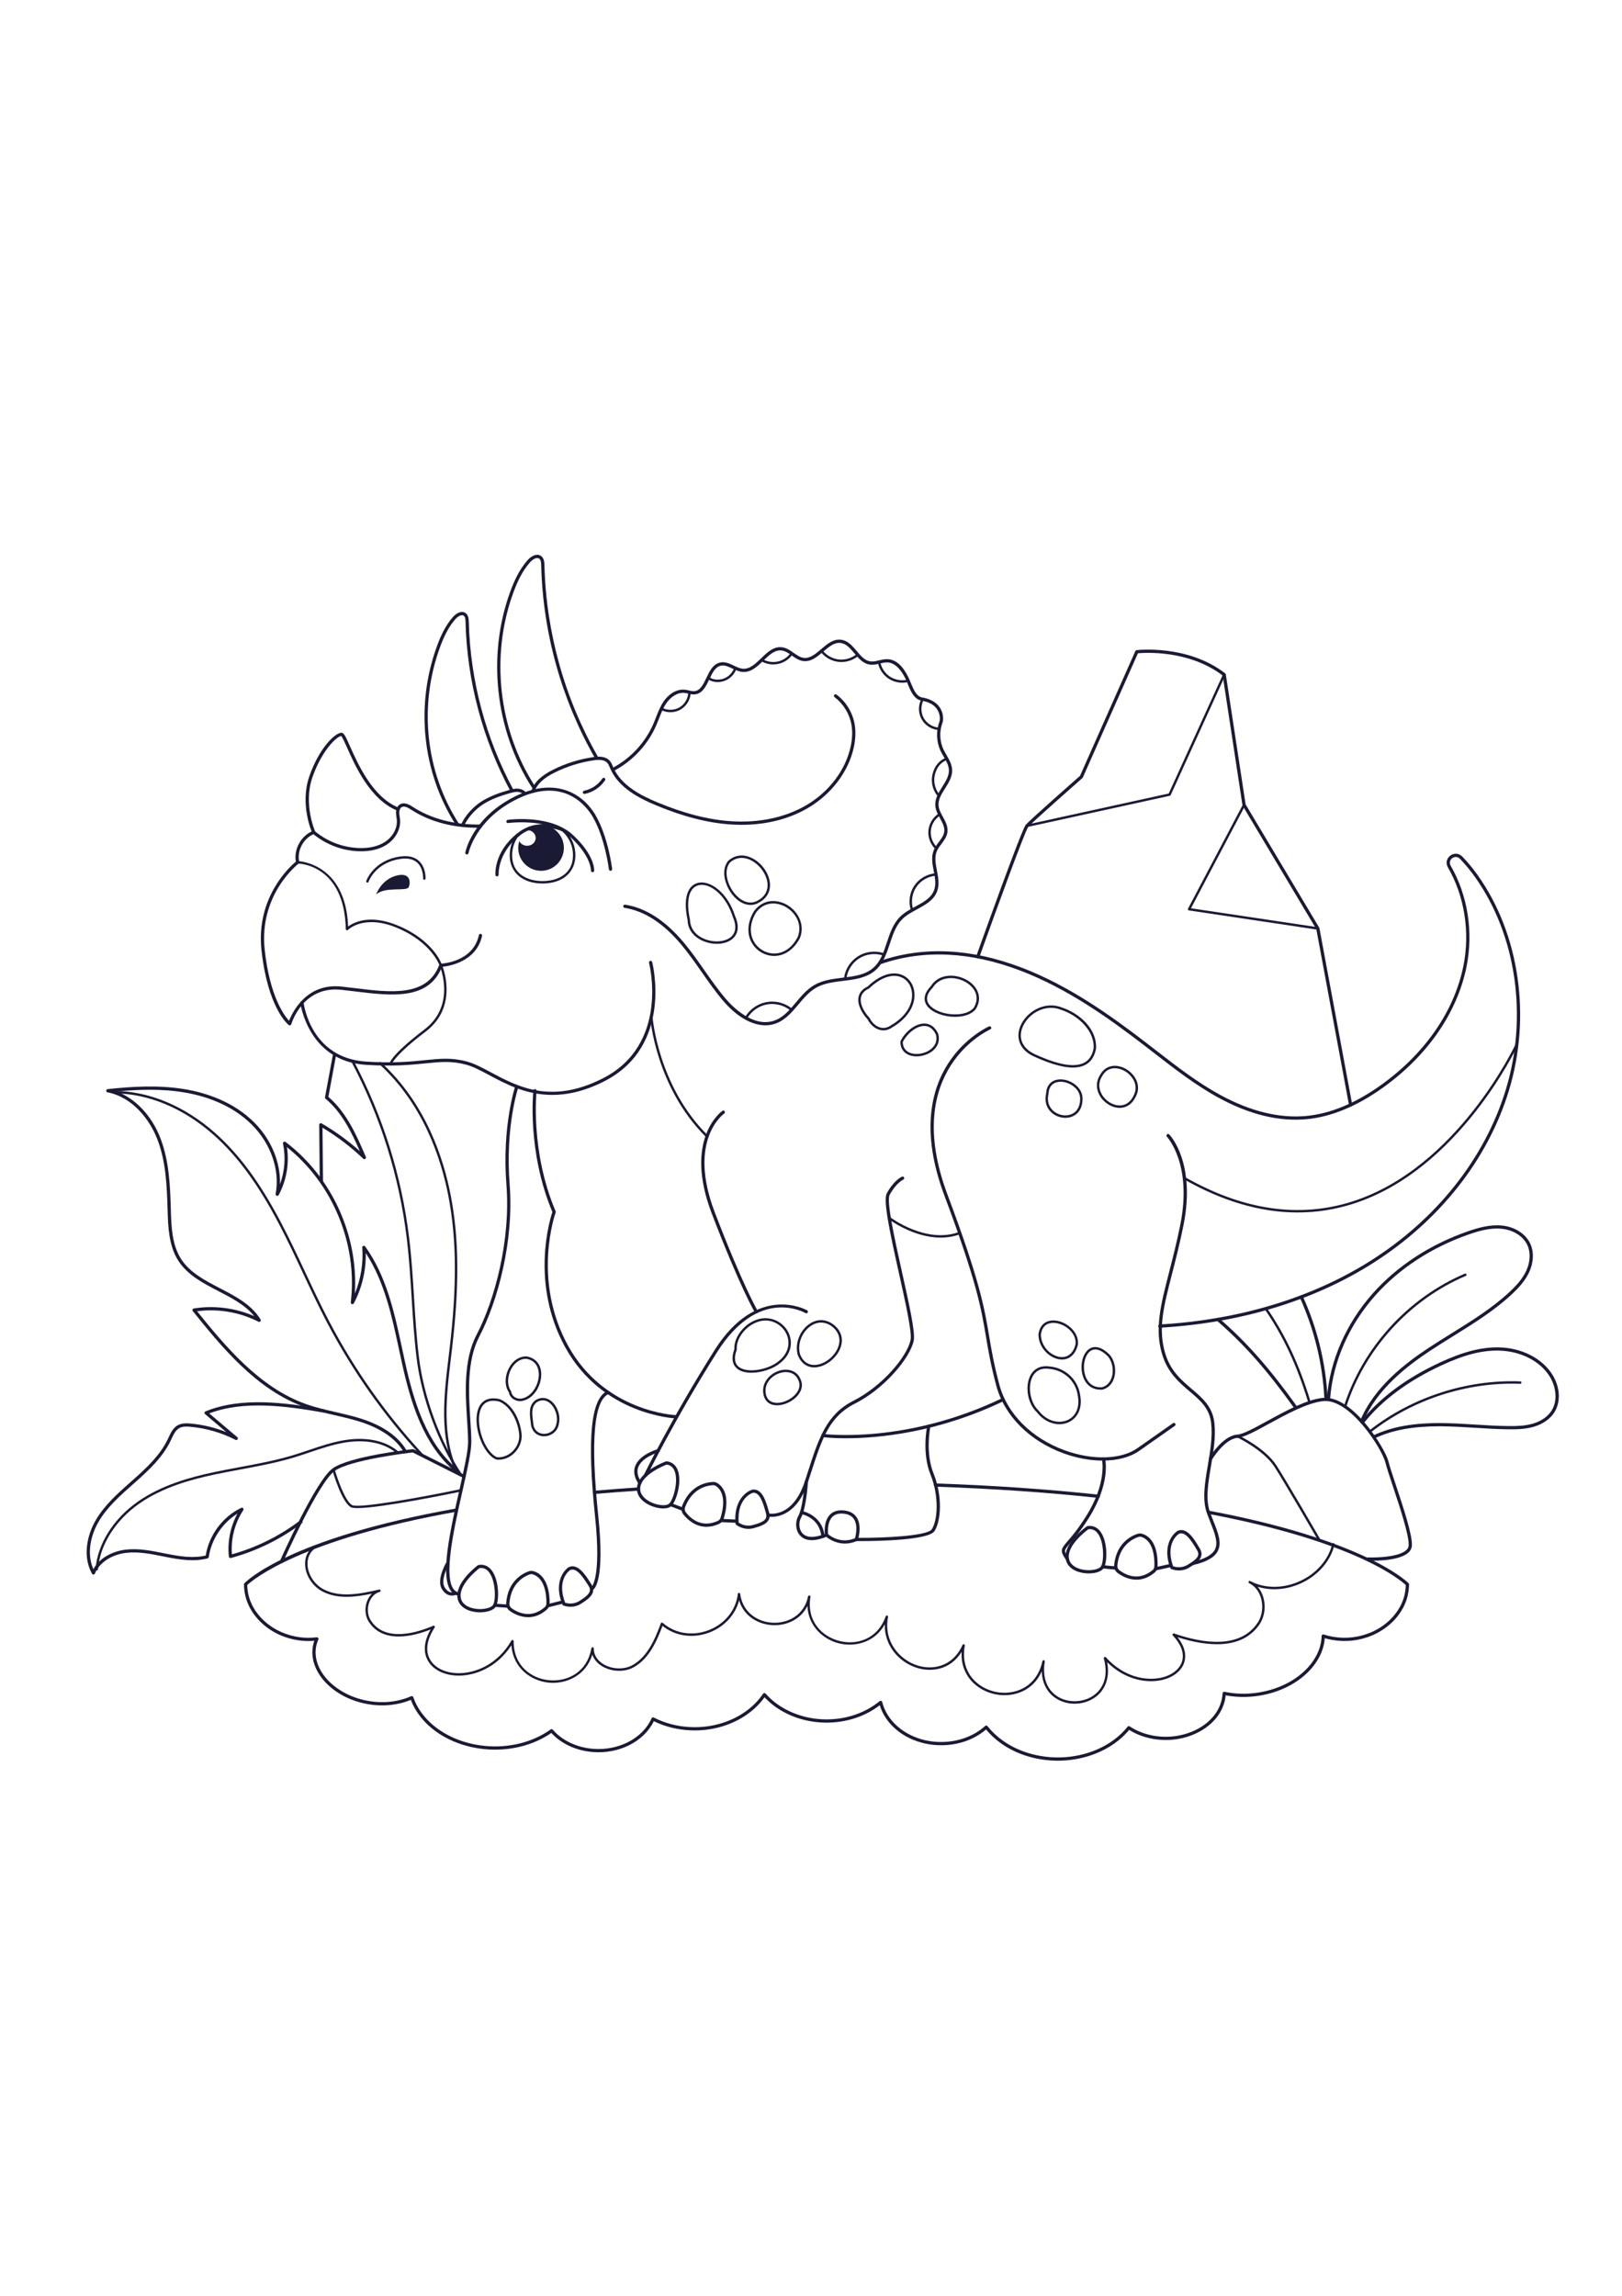 <?xml version="1.0" encoding="utf-8"?>
<!-- Generator: Adobe Illustrator 27.5.0, SVG Export Plug-In . SVG Version: 6.00 Build 0)  -->
<svg xmlns="http://www.w3.org/2000/svg" xmlns:xlink="http://www.w3.org/1999/xlink" viewBox="0 0 500 500" width="595" height="842" preserveAspectRatio="xMidYMid meet" data-scaled="true">
<g id="BACKGROUND">
	<g>
		<rect style="fill:#FFFFFF;" width="500" height="500"/>
	</g>
</g>
<g id="OBJECTS">
	<g>
		<g>
			<g>
				<path style="fill:#1A1A34;" d="M235.966,212.207c-4.206,0-8.886-2.664-13.051-7.563c-2.392-2.813-4.538-5.881-6.613-8.849
					c-1.989-2.843-4.045-5.784-6.305-8.477c-5.509-6.568-11.381-10.371-17.451-11.303c-0.273-0.042-0.46-0.297-0.418-0.57
					c0.042-0.273,0.295-0.46,0.57-0.418c6.318,0.969,12.396,4.888,18.066,11.648c2.287,2.727,4.356,5.686,6.357,8.547
					c2.063,2.948,4.195,5.997,6.556,8.774c1.857,2.184,8.432,9.129,15.091,6.731c2.739-0.985,4.633-3.239,6.637-5.626
					c1.651-1.965,3.358-3.998,5.602-5.298c2.625-1.521,5.732-1.9,8.735-2.267c3.604-0.44,7.009-0.855,9.528-3.099
					c2.185-1.945,3.121-4.77,4.112-7.761c0.95-2.863,1.932-5.824,4.114-7.957c1.335-1.305,3.047-2.23,4.701-3.124
					c2.526-1.365,4.913-2.655,5.779-5.124c0.626-1.785,0.255-3.715-0.137-5.76c-0.419-2.179-0.851-4.431,0.02-6.528
					c0.379-0.912,0.975-1.707,1.553-2.475c0.779-1.037,1.515-2.016,1.66-3.183c0.174-1.398-0.534-2.7-1.285-4.078
					c-0.654-1.202-1.331-2.445-1.457-3.838c-0.199-2.202,0.994-4.096,2.148-5.928c1.082-1.718,2.105-3.342,2.031-5.158
					c-0.058-1.439-0.801-2.723-1.589-4.083c-0.349-0.603-0.71-1.227-1.009-1.869c-1.287-2.767-1.4-6.12-0.305-8.969
					c0.148-0.386,0.301-1.996-0.554-3.497c-0.879-1.543-2.525-2.528-4.893-2.928c-2.384-0.402-3.412-2.914-4.32-5.129
					c-0.248-0.605-0.491-1.199-0.755-1.735c-1.068-2.168-2.881-4.786-5.447-4.94c-0.792-0.048-1.586,0.143-2.427,0.343
					c-0.996,0.239-2.026,0.483-3.097,0.325c-2.063-0.308-3.433-1.933-4.757-3.503c-1.267-1.501-2.463-2.919-4.163-3.156
					c-1.966-0.274-3.648,1.151-5.417,2.665c-1.856,1.586-3.781,3.228-6.195,2.9c-1.348-0.182-2.448-0.958-3.514-1.709
					c-1.002-0.707-1.949-1.375-3.044-1.534c-2.152-0.305-3.873,1.352-5.696,3.114c-1.859,1.797-3.776,3.654-6.335,3.495
					c-1.158-0.073-2.214-0.575-3.235-1.062c-1.204-0.573-2.343-1.115-3.499-0.883c-1.772,0.354-2.665,2.23-3.61,4.216
					c-1.044,2.193-2.123,4.46-4.545,4.647c-0.684,0.051-1.329-0.1-1.952-0.246c-0.349-0.082-0.699-0.166-1.052-0.207
					c-2.418-0.279-4.531,1.468-5.711,3.2c-0.958,1.407-1.6,3.055-2.219,4.647c-0.263,0.675-0.525,1.35-0.812,2.013
					c-2.58,5.962-7.15,10.946-12.868,14.033c-0.242,0.133-0.546,0.04-0.677-0.203c-0.131-0.243-0.041-0.546,0.203-0.677
					c5.52-2.98,9.933-7.793,12.424-13.55c0.282-0.651,0.54-1.314,0.798-1.978c0.64-1.645,1.302-3.346,2.325-4.848
					c1.344-1.974,3.792-3.966,6.653-3.63c0.401,0.047,0.79,0.138,1.166,0.227c0.574,0.135,1.115,0.264,1.646,0.222
					c1.846-0.143,2.756-2.055,3.719-4.08c1.01-2.122,2.054-4.315,4.317-4.767c1.486-0.298,2.827,0.343,4.125,0.96
					c0.978,0.466,1.902,0.906,2.867,0.966c2.107,0.13,3.796-1.494,5.578-3.216c1.916-1.852,3.893-3.769,6.535-3.384
					c1.33,0.193,2.421,0.962,3.477,1.706c1.011,0.713,1.966,1.387,3.07,1.536c1.963,0.271,3.646-1.16,5.412-2.669
					c1.858-1.589,3.776-3.236,6.205-2.895c2.079,0.289,3.456,1.922,4.788,3.501c1.261,1.495,2.452,2.906,4.142,3.159
					c0.876,0.13,1.771-0.082,2.716-0.308c0.876-0.209,1.781-0.428,2.72-0.369c2.445,0.146,4.56,1.996,6.283,5.497
					c0.276,0.561,0.534,1.189,0.783,1.797c0.849,2.071,1.727,4.212,3.562,4.522c3.336,0.563,4.884,2.171,5.596,3.42
					c1.034,1.815,0.863,3.715,0.618,4.351c-1.001,2.601-0.897,5.661,0.277,8.188c0.28,0.602,0.63,1.206,0.969,1.79
					c0.813,1.404,1.654,2.857,1.723,4.544c0.086,2.126-1.069,3.959-2.186,5.731c-1.114,1.769-2.167,3.44-1.998,5.305
					c0.106,1.188,0.705,2.287,1.339,3.45c0.793,1.456,1.613,2.962,1.399,4.679c-0.178,1.431-1.029,2.564-1.852,3.66
					c-0.565,0.752-1.099,1.462-1.429,2.258c-0.756,1.819-0.37,3.829,0.038,5.955c0.4,2.085,0.813,4.24,0.099,6.279
					c-0.994,2.834-3.664,4.277-6.247,5.673c-1.594,0.861-3.243,1.752-4.477,2.959c-2.009,1.964-2.91,4.681-3.864,7.557
					c-0.989,2.984-2.013,6.07-4.397,8.193c-2.752,2.451-6.473,2.905-10.071,3.344c-2.904,0.355-5.907,0.721-8.355,2.139
					c-2.093,1.212-3.742,3.176-5.337,5.076c-2.002,2.383-4.071,4.848-7.065,5.924C238.102,212.03,237.05,212.207,235.966,212.207z"
					/>
			</g>
			<g>
				<path style="fill:#1A1A34;" d="M228.593,150.417c-1.051,0-2.112-0.034-3.185-0.102c-7.16-0.454-14.779-2.401-23.293-5.954
					c-5.174-2.16-11.438-5.39-13.981-11.251l-0.145-0.342c-0.224-0.536-0.436-1.043-0.781-1.429
					c-0.764-0.855-2.11-1.107-4.241-0.791c-4.157,0.616-8.175,1.874-11.942,3.738c-3.502,1.734-5.482,3.603-6.232,5.881
					c-0.086,0.262-0.371,0.404-0.631,0.319c-0.262-0.086-0.405-0.369-0.319-0.631c0.839-2.55,2.98-4.605,6.739-6.465
					c3.861-1.911,7.979-3.2,12.239-3.831c1.57-0.232,3.808-0.37,5.133,1.114c0.457,0.511,0.711,1.12,0.958,1.709l0.139,0.329
					c2.401,5.534,8.449,8.639,13.449,10.727c8.41,3.51,15.924,5.433,22.972,5.879c8.529,0.539,16.432-1.124,22.857-4.814
					c7.13-4.096,12.324-10.894,13.894-18.186c0.533-2.474,0.612-4.774,0.233-6.836c-0.607-3.313-2.498-6.377-5.188-8.405
					c-0.221-0.167-0.265-0.48-0.099-0.701c0.168-0.221,0.481-0.264,0.7-0.098c2.888,2.177,4.918,5.466,5.57,9.023
					c0.401,2.193,0.321,4.625-0.239,7.228c-1.63,7.563-7.003,14.607-14.375,18.842C243.042,148.693,236.099,150.417,228.593,150.417
					z"/>
			</g>
			<g>
				<path style="fill:#1A1A34;" d="M230.085,210.111c-0.066,0-0.133-0.018-0.194-0.054c-0.177-0.107-0.234-0.338-0.127-0.515
					c1.419-2.342,3.876-4.028,6.571-4.508c2.7-0.482,5.585,0.253,7.725,1.962c0.161,0.129,0.188,0.365,0.059,0.527
					c-0.129,0.163-0.365,0.188-0.527,0.059c-1.975-1.577-4.64-2.254-7.124-1.81c-2.487,0.443-4.753,1.998-6.062,4.158
					C230.336,210.046,230.212,210.111,230.085,210.111z"/>
			</g>
			<g>
				<path style="fill:#1A1A34;" d="M260.575,197.93c-0.018,0-0.036-0.002-0.055-0.004c-0.204-0.03-0.347-0.221-0.316-0.425
					c0.392-2.674,1.991-5.129,4.279-6.568c2.286-1.438,5.191-1.819,7.773-1.013c0.198,0.062,0.309,0.272,0.247,0.47
					c-0.063,0.198-0.27,0.308-0.47,0.246c-2.374-0.738-5.046-0.392-7.151,0.932c-2.103,1.324-3.575,3.583-3.935,6.042
					C260.919,197.796,260.759,197.93,260.575,197.93z"/>
			</g>
			<g>
				<path style="fill:#1A1A34;" d="M281.092,176.805c-0.161,0-0.31-0.105-0.359-0.267c-0.753-2.494-0.325-5.268,1.146-7.418
					c1.471-2.15,3.899-3.555,6.497-3.757c0.211-0.005,0.387,0.139,0.403,0.345c0.016,0.207-0.139,0.387-0.345,0.403
					c-2.338,0.182-4.612,1.498-5.936,3.433c-1.323,1.935-1.725,4.532-1.046,6.777c0.06,0.198-0.053,0.408-0.251,0.467
					C281.164,176.801,281.128,176.805,281.092,176.805z"/>
			</g>
			<g>
				<path style="fill:#1A1A34;" d="M288.297,157.671c-0.101,0-0.201-0.04-0.275-0.12c-1.366-1.477-2.044-3.552-1.811-5.55
					c0.233-1.999,1.368-3.862,3.039-4.984c0.171-0.116,0.404-0.071,0.521,0.102c0.115,0.172,0.069,0.405-0.103,0.52
					c-1.49,1.002-2.505,2.665-2.713,4.449c-0.207,1.783,0.397,3.635,1.617,4.953c0.141,0.152,0.131,0.39-0.02,0.53
					C288.479,157.637,288.387,157.671,288.297,157.671z"/>
			</g>
			<g>
				<path style="fill:#1A1A34;" d="M289.138,141.469c-0.111,0-0.223-0.05-0.296-0.145c-1.425-1.835-1.945-4.371-1.358-6.619
					c0.628-2.403,1.966-4.052,3.978-4.901c0.188-0.081,0.41,0.008,0.491,0.199c0.08,0.191-0.009,0.411-0.2,0.491
					c-1.809,0.765-2.969,2.204-3.542,4.4c-0.53,2.027-0.06,4.315,1.224,5.97c0.127,0.163,0.098,0.399-0.066,0.526
					C289.3,141.444,289.219,141.469,289.138,141.469z"/>
			</g>
			<g>
				<path style="fill:#1A1A34;" d="M289.1,121.181c-0.014,0-0.027-0.001-0.042-0.002c-2.123-0.239-4.059-1.563-5.049-3.457
					c-0.99-1.893-0.976-4.237,0.038-6.118c0.098-0.183,0.326-0.251,0.508-0.152c0.183,0.098,0.251,0.326,0.152,0.508
					c-0.884,1.64-0.897,3.765-0.034,5.415c0.864,1.65,2.618,2.851,4.469,3.06c0.206,0.023,0.354,0.209,0.331,0.415
					C289.452,121.04,289.289,121.181,289.1,121.181z"/>
			</g>
			<g>
				<path style="fill:#1A1A34;" d="M278.175,106.624c-1.501,0-3.008-0.435-4.257-1.258c-1.756-1.158-3.006-3.089-3.345-5.166
					c-0.033-0.205,0.105-0.397,0.31-0.431c0.211-0.033,0.397,0.106,0.431,0.309c0.306,1.874,1.434,3.616,3.017,4.661
					c1.586,1.045,3.634,1.394,5.472,0.938c0.211-0.053,0.404,0.073,0.455,0.273c0.05,0.201-0.073,0.404-0.273,0.454
					C279.393,106.552,278.785,106.624,278.175,106.624z"/>
			</g>
			<g>
				<path style="fill:#1A1A34;" d="M259.363,100.248c-0.241,0-0.482-0.011-0.724-0.033c-2.126-0.194-4.127-1.248-5.49-2.891
					c-0.132-0.159-0.109-0.396,0.05-0.528c0.158-0.133,0.395-0.111,0.528,0.049c1.236,1.491,3.052,2.446,4.98,2.623
					c1.932,0.177,3.887-0.434,5.374-1.675c0.158-0.132,0.396-0.112,0.528,0.048c0.133,0.159,0.111,0.396-0.048,0.528
					C263.109,99.582,261.248,100.248,259.363,100.248z"/>
			</g>
			<g>
				<path style="fill:#1A1A34;" d="M238.391,100.99c-1.261,0-2.527-0.323-3.621-0.943c-0.18-0.102-0.244-0.331-0.142-0.511
					c0.103-0.18,0.332-0.244,0.511-0.142c1.372,0.776,3.045,1.034,4.584,0.707c1.542-0.327,2.964-1.24,3.903-2.506
					c0.123-0.168,0.357-0.202,0.524-0.078c0.166,0.123,0.201,0.358,0.077,0.524c-1.046,1.411-2.631,2.429-4.349,2.793
					C239.391,100.939,238.891,100.99,238.391,100.99z"/>
			</g>
			<g>
				<path style="fill:#1A1A34;" d="M221.228,106.424c-0.516,0-1.032-0.064-1.532-0.195c-0.762-0.199-1.282-0.524-1.59-0.995
					c-0.114-0.173-0.066-0.406,0.108-0.519c0.174-0.113,0.405-0.065,0.519,0.108c0.202,0.308,0.579,0.53,1.153,0.68
					c1.286,0.337,2.695,0.172,3.867-0.449c1.173-0.622,2.101-1.696,2.543-2.948c0.069-0.195,0.283-0.296,0.479-0.229
					c0.195,0.069,0.297,0.283,0.229,0.479c-0.505,1.427-1.561,2.652-2.899,3.361C223.223,106.184,222.225,106.424,221.228,106.424z"
					/>
			</g>
			<g>
				<path style="fill:#1A1A34;" d="M206.665,115.721c-0.896,0-1.792-0.188-2.615-0.569c-0.188-0.087-0.27-0.31-0.183-0.498
					c0.087-0.188,0.311-0.269,0.498-0.183c1.624,0.752,3.659,0.633,5.184-0.304s2.551-2.698,2.614-4.487
					c0.008-0.207,0.195-0.36,0.388-0.362c0.207,0.007,0.369,0.181,0.362,0.388c-0.073,2.065-1.211,4.019-2.971,5.099
					C208.954,115.413,207.81,115.721,206.665,115.721z"/>
			</g>
			<g>
				<path style="fill:#1A1A34;" d="M180.163,140.899c-0.233,0-0.441-0.164-0.489-0.4c-0.055-0.271,0.12-0.535,0.39-0.589
					c2.278-0.464,4.329-1.837,5.626-3.767c0.154-0.229,0.465-0.29,0.694-0.136c0.229,0.154,0.29,0.465,0.136,0.694
					c-1.443,2.147-3.724,3.674-6.257,4.189C180.23,140.895,180.197,140.899,180.163,140.899z"/>
			</g>
			<g>
				<path style="fill:#1A1A34;" d="M188.202,164.585c-0.249,0-0.465-0.187-0.496-0.441c-0.011-0.096-1.206-9.707-5.003-16.206
					c-1.854-3.172-9.068-12.911-24.116-5.057c-12.083,6.307-14.153,16.172-14.172,16.271c-0.054,0.271-0.314,0.444-0.587,0.394
					c-0.27-0.053-0.447-0.315-0.395-0.586c0.082-0.422,2.158-10.424,14.691-16.966c12.579-6.566,21.39-1.496,25.442,5.439
					c3.904,6.682,5.085,16.19,5.133,16.592c0.033,0.274-0.163,0.523-0.437,0.556C188.242,164.584,188.222,164.585,188.202,164.585z"
					/>
			</g>
			<g>
				<path style="fill:#1A1A34;" d="M142.639,150.932c-0.069,0-0.14-0.014-0.207-0.045c-0.251-0.115-0.362-0.411-0.247-0.663
					c1.223-2.683,3.754-5.484,6.448-7.137c2.74-1.681,5.853-2.688,8.259-3.377c0.878-0.251,1.741-0.476,2.639-0.443
					c1.095,0.039,2.045,0.48,2.606,1.212c0.168,0.219,0.127,0.533-0.093,0.701c-0.219,0.168-0.532,0.126-0.701-0.093
					c-0.373-0.486-1.063-0.794-1.848-0.821c-0.749-0.02-1.5,0.167-2.328,0.405c-2.491,0.714-5.39,1.661-8.012,3.269
					c-2.497,1.532-4.933,4.224-6.061,6.699C143.01,150.824,142.829,150.932,142.639,150.932z"/>
			</g>
			<g>
				<path style="fill:#1A1A34;" d="M164.368,139.102c-0.165,0-0.326-0.081-0.421-0.23c-11.315-17.604-13.857-40.741-6.633-60.38
					c1.069-2.907,2.642-6.632,5.339-9.663c1.169-1.313,2.922-2.198,4.199-1.205c0.855,0.665,0.954,1.793,0.979,2.797
					c0.516,20.708,6.237,41.149,16.546,59.116c0.138,0.24,0.055,0.545-0.185,0.683c-0.24,0.138-0.545,0.054-0.683-0.185
					c-10.391-18.11-16.158-38.716-16.678-59.588c-0.02-0.811-0.083-1.636-0.592-2.032c-0.876-0.683-2.24,0.409-2.838,1.08
					c-2.586,2.904-4.11,6.519-5.148,9.342c-7.117,19.352-4.613,42.149,6.536,59.495c0.149,0.232,0.082,0.542-0.15,0.691
					C164.554,139.076,164.461,139.102,164.368,139.102z"/>
			</g>
			<g>
				<path style="fill:#1A1A34;" d="M141.021,150.806c-0.165,0-0.326-0.081-0.421-0.229c-10.44-16.243-12.634-36.924-5.868-55.321
					c0.987-2.685,2.441-6.126,4.932-8.924c1.092-1.226,2.729-2.045,3.925-1.116c0.802,0.622,0.894,1.673,0.918,2.609
					c0.449,18.032,5.22,35.973,13.796,51.882c0.131,0.243,0.04,0.546-0.203,0.677c-0.244,0.133-0.546,0.04-0.677-0.203
					c-8.651-16.047-13.463-34.143-13.917-52.331c-0.018-0.739-0.075-1.49-0.531-1.844c-0.73-0.566-1.934,0.282-2.565,0.991
					c-2.38,2.673-3.783,6.002-4.74,8.604c-6.659,18.105-4.502,38.455,5.77,54.436c0.149,0.232,0.082,0.542-0.15,0.691
					C141.207,150.781,141.114,150.806,141.021,150.806z"/>
			</g>
			<g>
				<path style="fill:#1A1A34;" d="M182.666,165.013c-0.011,0-0.021,0-0.032-0.001c-0.276-0.018-0.485-0.255-0.468-0.53
					c0.002-0.04,0.142-4.348-6.348-10.3c-0.693-0.634-1.418-1.167-2.156-1.583c-0.039-0.023-0.157-0.097-0.189-0.129
					c-0.23-0.135-0.552-0.312-0.941-0.501c-1.497-0.749-3.211-1.317-5.101-1.692c-5.456-1.127-10.727-0.412-10.779-0.405
					c-0.279,0.04-0.526-0.152-0.564-0.426c-0.038-0.273,0.152-0.526,0.426-0.564c0.221-0.03,5.489-0.749,11.116,0.415
					c1.974,0.392,3.773,0.989,5.344,1.775c0.418,0.203,0.772,0.397,1.109,0.61c0.013,0.008,0.025,0.017,0.038,0.026
					c0.018,0.01,0.032,0.019,0.035,0.02c0.803,0.454,1.59,1.032,2.339,1.717c6.888,6.317,6.683,10.907,6.67,11.1
					C183.148,164.809,182.927,165.013,182.666,165.013z"/>
			</g>
			<g>
				<path style="fill:#1A1A34;" d="M153.212,166.312c-0.259,0-0.478-0.199-0.498-0.462c-0.021-0.284-0.443-7.011,6.565-12.648
					c0.215-0.173,0.531-0.139,0.703,0.076c0.173,0.215,0.139,0.53-0.076,0.703c-6.579,5.292-6.199,11.73-6.195,11.795
					c0.02,0.275-0.187,0.515-0.462,0.535C153.237,166.311,153.224,166.312,153.212,166.312z"/>
			</g>
			<g>
				<path style="fill:#1A1A34;" d="M167.248,168.505c-6.151,0-10.126-3.41-10.126-8.686c0-2.371,0.751-4.603,2.173-6.456
					c0.126-0.165,0.36-0.195,0.526-0.069c0.164,0.126,0.195,0.361,0.069,0.526c-1.32,1.72-2.018,3.795-2.018,5.999
					c0,5.852,4.844,7.936,9.376,7.936s9.377-2.085,9.377-7.936c0-3.039-1.343-5.841-3.686-7.689
					c-0.163-0.128-0.191-0.364-0.062-0.527c0.128-0.162,0.363-0.19,0.527-0.062c2.523,1.992,3.971,5.009,3.971,8.278
					C177.375,165.095,173.4,168.505,167.248,168.505z"/>
			</g>
			<g>
				<path style="fill:#1A1A34;" d="M173.172,152.335c-0.063,0-0.138-0.012-0.196-0.035c-0.724-0.288-2.211-0.798-4.045-0.985
					c-0.275-0.028-0.475-0.274-0.447-0.548c0.028-0.274,0.278-0.464,0.548-0.447c1.939,0.199,3.517,0.736,4.295,1.044
					c0.196,0.068,0.339,0.254,0.339,0.472C173.666,152.111,173.448,152.335,173.172,152.335z"/>
			</g>
			<g>
				<path style="fill:#1A1A34;" d="M173.814,157.535c0,3.894-3.139,7.056-7.02,7.056c-3.893,0-7.044-3.162-7.044-7.056
					c0-0.731,0.118-1.451,0.33-2.124c0.401,0.861,1.333,1.463,2.419,1.463c1.463,0,2.631-1.085,2.631-2.419
					c0-1.321-1.168-2.407-2.631-2.407c-0.047,0-0.094,0-0.142,0.012c0.26-0.212,0.519-0.413,0.814-0.578
					c2.041-0.755,4.071-0.838,5.805-0.661C171.785,151.742,173.814,154.397,173.814,157.535z"/>
			</g>
			<g>
				<path style="fill:#1A1A34;" d="M159.593,154.091c-0.141,0-0.282-0.06-0.381-0.176c-0.179-0.21-0.154-0.526,0.057-0.705
					c0.244-0.207,0.499-0.402,0.768-0.597c0.893-0.667,1.893-1.207,2.967-1.599c0.259-0.094,0.547,0.039,0.642,0.298
					c0.095,0.259-0.039,0.546-0.298,0.642c-0.982,0.359-1.897,0.852-2.717,1.465c-0.252,0.183-0.488,0.362-0.712,0.554
					C159.823,154.052,159.707,154.091,159.593,154.091z"/>
			</g>
			<g>
				<g>
					<g>
						<path style="fill:none;stroke:#1A1A34;stroke-linecap:round;stroke-linejoin:round;stroke-miterlimit:10;" d="
							M163.175,151.484"/>
					</g>
					<g>
						<path style="fill:none;stroke:#1A1A34;stroke-linecap:round;stroke-linejoin:round;stroke-miterlimit:10;" d="
							M168.981,150.817"/>
					</g>
				</g>
			</g>
			<g>
				<path style="fill:#1A1A34;" d="M89.314,212.225c-0.111,0-0.22-0.037-0.309-0.107c-0.261-0.205-6.42-5.226-8.389-22.942
					c-1.821-16.392,8.805-25.934,10.585-27.407c-0.684-3.87,1.653-8.082,5.33-9.501c0.171-0.066,0.362-0.034,0.501,0.084
					c3.84,3.223,8.715,5.077,13.727,5.221c3.2,0.086,5.857-0.545,7.92-1.894c2.423-1.585,3.855-4.227,3.649-6.73
					c-0.024-0.294-0.069-0.587-0.114-0.88c-0.073-0.477-0.148-0.97-0.142-1.481c0.014-1.075,0.452-1.988,1.171-2.442
					c1.457-0.92,3.233,0.238,4.087,0.794c5.584,3.642,12.96,5.546,20.767,5.376c0.004,0,0.008,0,0.011,0
					c0.271,0,0.494,0.216,0.5,0.489c0.006,0.276-0.213,0.505-0.489,0.511c-8.013,0.178-15.584-1.787-21.335-5.538
					c-1.035-0.675-2.201-1.296-3.006-0.788c-0.432,0.273-0.695,0.875-0.705,1.611c-0.005,0.427,0.061,0.859,0.131,1.316
					c0.048,0.315,0.096,0.631,0.123,0.949c0.236,2.863-1.373,5.866-4.099,7.649c-2.237,1.463-5.092,2.146-8.496,2.057
					c-5.134-0.148-10.132-2.014-14.107-5.261c-3.176,1.386-5.131,5.156-4.385,8.551c0.042,0.191-0.032,0.39-0.188,0.507
					c-0.124,0.093-12.352,9.491-10.44,26.696c1.582,14.242,5.982,20.121,7.495,21.758c1.063-2.715,5.415-11.713,16.168-10.556
					c1.403,0.149,2.829,0.325,4.26,0.501c10.9,1.341,22.172,2.727,25.886-7.226c0.07-0.189,0.247-0.316,0.448-0.325
					c0.406-0.017,9.973-0.509,11.751-8.794c0.058-0.27,0.326-0.443,0.594-0.384c0.27,0.058,0.442,0.324,0.384,0.594
					c-1.747,8.137-10.525,9.386-12.355,9.558c-4.094,10.364-15.651,8.943-26.83,7.569c-1.426-0.175-2.846-0.35-4.244-0.499
					c-11.721-1.251-15.231,10.12-15.375,10.604c-0.047,0.159-0.169,0.284-0.328,0.335C89.416,212.217,89.365,212.225,89.314,212.225
					z"/>
			</g>
			<g>
				<path style="fill:#1A1A34;" d="M96.713,153.235c-0.19,0-0.373-0.11-0.456-0.295c-0.16-0.356-3.892-8.828-0.91-17.444
					c3.061-8.842,7.97-13.393,9.858-13.456c0.779-0.053,1.276,0.999,2.723,4.249c2.443,5.484,6.989,15.692,14.997,18.856
					c0.257,0.101,0.383,0.392,0.281,0.648c-0.102,0.257-0.393,0.384-0.648,0.281c-8.388-3.314-13.043-13.765-15.543-19.379
					c-0.733-1.646-1.49-3.345-1.85-3.65c-1.455,0.19-6.038,4.586-8.874,12.777c-2.85,8.232,0.839,16.623,0.877,16.706
					c0.113,0.252,0,0.548-0.251,0.661C96.851,153.22,96.781,153.235,96.713,153.235z"/>
			</g>
			<g>
				<path style="fill:#1A1A34;" d="M170.261,233.657c-8.047,0-14.309-3.346-19.385-6.059c-2.654-1.417-4.945-2.642-7.085-3.229
					c-4.551-1.249-7.95-0.903-12.655-0.429c-4.409,0.446-9.897,1.003-18.404,0.445c-17.755-1.161-20.122-18.884-20.144-19.063
					c-0.034-0.274,0.161-0.523,0.435-0.557c0.281-0.037,0.523,0.162,0.557,0.435c0.086,0.697,2.298,17.079,19.217,18.186
					c8.422,0.551,13.865,0.001,18.238-0.441c4.813-0.487,8.29-0.838,13.02,0.458c2.247,0.617,4.585,1.865,7.291,3.311
					c8.273,4.421,18.571,9.923,34.442,1.863c20.718-10.518,14.351-35.363,14.284-35.613c-0.071-0.267,0.087-0.54,0.354-0.612
					c0.265-0.072,0.54,0.087,0.612,0.354c0.069,0.257,6.635,25.882-14.797,36.763C180.233,232.524,174.945,233.657,170.261,233.657z
					"/>
			</g>
			<g>
				<path style="fill:#1A1A34;" d="M120.389,224.486c-0.023,0-0.047-0.002-0.07-0.007c-0.199-0.039-0.332-0.223-0.299-0.423
					c0.045-0.273,0.726-2.894,10.804-10.552c9.9-7.524,4.774-19.515,4.722-19.635c-0.037-0.105-2.458-7.156-12.951-11.618
					c-10.402-4.426-15.304,0.518-15.352,0.569c-0.104,0.11-0.265,0.146-0.407,0.09c-0.141-0.055-0.236-0.189-0.239-0.341
					c-0.424-19.771-14.261-20.215-14.85-20.225c-0.207-0.003-0.373-0.173-0.37-0.38c0.003-0.205,0.17-0.37,0.375-0.37
					c0.001,0,0.003,0,0.005,0c0.15,0.002,14.763,0.431,15.565,20.171c1.665-1.259,6.675-3.986,15.567-0.205
					c10.829,4.606,13.258,11.74,13.356,12.041c0.042,0.091,5.397,12.622-4.967,20.499c-9.824,7.465-10.514,10.063-10.52,10.088
					C120.718,224.363,120.562,224.486,120.389,224.486z"/>
			</g>
			<g>
				<path style="fill:#1A1A34;" d="M113.257,168.232c-0.038,0-0.077-0.006-0.116-0.019c-0.197-0.064-0.305-0.275-0.241-0.472
					c0.02-0.063,2.106-6.247,10.248-7.526c2.557-0.401,4.563,0.037,5.963,1.3c2.227,2.01,2.075,5.345,2.067,5.486
					c-0.011,0.207-0.214,0.351-0.394,0.355c-0.207-0.011-0.366-0.188-0.355-0.394c0.001-0.031,0.137-3.126-1.824-4.893
					c-1.225-1.104-3.021-1.479-5.341-1.113c-7.669,1.204-9.632,6.958-9.651,7.016C113.562,168.131,113.415,168.232,113.257,168.232z
					"/>
			</g>
			<g>
				<path style="fill:#1A1A34;" d="M115.936,171.902c0,0,1.548-4.53,6.097-5.781c4.549-1.251,4.57,2.029,3.975,3.485
					C125.413,171.062,118.778,169.299,115.936,171.902z"/>
			</g>
			<g>
				<path style="fill:#1A1A34;" d="M163.176,151.983c-0.19,0-0.373-0.109-0.456-0.293c-0.114-0.251-0.003-0.547,0.248-0.661
					c0.101-0.046,2.494-1.11,6.069-0.709c0.274,0.031,0.472,0.279,0.441,0.553c-0.031,0.274-0.278,0.469-0.553,0.441
					c-3.283-0.372-5.521,0.616-5.544,0.625C163.314,151.969,163.244,151.983,163.176,151.983z"/>
			</g>
			<g>
				<path style="fill:#1A1A34;" d="M357.518,305.407c-0.264,0-0.484-0.205-0.499-0.472c-0.016-0.275,0.195-0.512,0.471-0.527
					c24.415-1.392,46.898-8.183,65.018-19.64c20.407-12.902,35.196-31.598,41.643-52.642c6.885-22.472,3.308-47.546-9.334-65.437
					c-1.539-2.177-3.147-4.128-4.778-5.798c-0.772-0.788-1.751-0.659-2.379-0.183c-0.579,0.439-1.047,1.31-0.463,2.322
					c5.262,9.109,7.039,20.456,4.877,31.129c-2.856,14.1-11.922,27.271-25.526,37.087c-8.13,5.865-16.152,9.197-23.843,9.902
					c-8.434,0.773-17.474-1.424-26.89-6.527c-7.145-3.871-13.674-8.934-19.988-13.828c-0.93-0.722-1.859-1.442-2.791-2.159
					c-11.491-8.846-24.101-17.786-38.432-23.258c-15.383-5.875-29.831-6.575-42.941-2.08c-0.264,0.086-0.547-0.05-0.635-0.311
					c-0.09-0.261,0.049-0.545,0.311-0.635c13.34-4.572,28.016-3.868,43.623,2.092c14.451,5.518,27.133,14.508,38.684,23.399
					c0.933,0.718,1.863,1.439,2.794,2.161c6.283,4.871,12.78,9.907,19.853,13.74c9.24,5.008,18.096,7.162,26.321,6.41
					c7.511-0.688,15.366-3.958,23.349-9.717c13.4-9.669,22.326-22.622,25.132-36.475c2.114-10.439,0.379-21.53-4.762-30.431
					c-0.848-1.467-0.219-2.904,0.724-3.619c0.946-0.718,2.508-0.936,3.698,0.28c1.669,1.708,3.311,3.699,4.88,5.92
					c12.816,18.138,16.447,43.545,9.475,66.307c-6.518,21.272-21.456,40.163-42.064,53.194
					c-18.263,11.547-40.911,18.392-65.496,19.792C357.537,305.407,357.527,305.407,357.518,305.407z"/>
			</g>
			<g>
				<path style="fill:#1A1A34;" d="M141.082,387.945c-0.046,0-0.093-0.007-0.14-0.02c-6.271-1.826-2.605-18.048,0.629-32.361
					c1.482-6.559,2.762-12.223,2.727-15.125c-0.024-1.997-0.165-4.228-0.316-6.588c-0.523-8.219-1.173-18.446,2.907-26.23
					c5.562-10.61,10.57-29.043,9.218-46.303c-1.413-18.044,2.702-30.29,2.743-30.411c0.09-0.262,0.372-0.401,0.635-0.311
					c0.261,0.089,0.4,0.374,0.311,0.635c-0.041,0.12-4.088,12.186-2.692,30.009c1.367,17.459-3.7,36.107-9.329,46.846
					c-3.95,7.536-3.31,17.608-2.795,25.702c0.151,2.374,0.293,4.616,0.318,6.64c0.036,3.02-1.255,8.737-2.751,15.357
					c-2.825,12.499-6.693,29.617-1.326,31.18c0.265,0.077,0.417,0.355,0.34,0.62C141.498,387.804,141.299,387.945,141.082,387.945z"
					/>
			</g>
			<g>
				<path style="fill:#1A1A34;" d="M182.627,386.197c-0.164,0-0.325-0.081-0.421-0.229c-0.146-0.227-0.086-0.525,0.131-0.679
					c0.091-0.079,3.063-2.872,1.105-21.626c-2.521-24.149-1.317-36.47,3.79-38.773c0.253-0.115,0.548-0.002,0.661,0.251
					c0.114,0.251,0.002,0.547-0.25,0.661c-4.594,2.071-5.643,14.422-3.207,37.758c2.051,19.637-1.164,22.316-1.538,22.557
					C182.814,386.171,182.72,386.197,182.627,386.197z"/>
			</g>
			<g>
				<path style="fill:#1A1A34;" d="M217.722,246.567c-0.096,0-0.192-0.036-0.265-0.109c-15.337-15.337-17.016-36.483-17.031-36.695
					c-0.015-0.207,0.141-0.386,0.347-0.401c0.21-0.002,0.386,0.141,0.401,0.347c0.015,0.209,1.68,21.085,16.813,36.217
					c0.146,0.146,0.146,0.385,0,0.531C217.914,246.531,217.818,246.567,217.722,246.567z"/>
			</g>
			<g>
				<path style="fill:#1A1A34;" d="M233.138,300.974c-0.17,0-0.336-0.087-0.43-0.243c-0.045-0.076-4.633-7.845-13.322-30.581
					c-8.813-23.063,3.181-31.506,3.303-31.588c0.229-0.155,0.539-0.095,0.693,0.134c0.155,0.228,0.096,0.539-0.132,0.694
					c-0.115,0.078-11.442,8.127-2.929,30.402c8.647,22.631,13.201,30.35,13.246,30.425c0.142,0.237,0.064,0.544-0.173,0.686
					C233.314,300.951,233.225,300.974,233.138,300.974z"/>
			</g>
			<g>
				<path style="fill:#1A1A34;" d="M198.939,351.452c-0.074,0-0.148-0.017-0.219-0.051c-0.248-0.121-0.351-0.421-0.23-0.669
					c0.086-0.177,8.776-17.859,21.761-38.391c13.224-20.91,28.402-12.389,28.553-12.3c0.238,0.139,0.318,0.444,0.18,0.683
					c-0.139,0.238-0.446,0.317-0.683,0.182c-0.586-0.342-14.512-8.1-27.206,11.971c-12.955,20.484-21.621,38.119-21.707,38.295
					C199.302,351.35,199.124,351.452,198.939,351.452z"/>
			</g>
			<g>
				<path style="fill:#1A1A34;" d="M237.791,363.702c-0.706,0-1.139-0.092-1.158-0.096c-0.269-0.062-0.436-0.328-0.375-0.598
					c0.061-0.268,0.329-0.443,0.597-0.377c0.304,0.067,7.487,1.525,11.222-9.836c0.352-1.069,0.686-2.108,1.012-3.116
					c3.293-10.202,5.673-17.573,13.997-21.773c8.806-4.443,16.56-13.563,17.61-18.749c0.473-2.329-1.592-11.596-3.588-20.557
					c-3.005-13.488-4.889-22.488-3.74-24.608c2.189-4.042,4.57-5.099,4.67-5.142c0.251-0.106,0.548,0.009,0.657,0.263
					c0.108,0.254-0.009,0.548-0.263,0.657c-0.019,0.008-2.179,0.993-4.186,4.698c-1.056,1.949,1.657,14.128,3.837,23.914
					c2.112,9.48,4.107,18.436,3.593,20.974c-1.097,5.41-9.087,14.874-18.14,19.442c-7.952,4.013-10.157,10.845-13.496,21.188
					c-0.326,1.01-0.662,2.051-1.015,3.122C245.903,362.615,240.225,363.702,237.791,363.702z"/>
			</g>
			<g>
				<path style="fill:#1A1A34;" d="M339.923,346.359c-3.807,0-7.963-0.739-12.065-2.232c-10.527-3.832-18.284-11.637-20.751-20.876
					c-1.726-6.465-2.45-10.786-3.152-14.965c-1.47-8.754-2.857-17.022-12.815-43.551c-14.833-39.514,13.453-52.066,13.741-52.188
					c0.252-0.109,0.547,0.01,0.655,0.264c0.108,0.254-0.01,0.547-0.264,0.656c-0.279,0.119-27.684,12.326-13.197,50.917
					c9.993,26.619,11.389,34.934,12.866,43.736c0.698,4.156,1.419,8.454,3.133,14.873c2.382,8.925,9.905,16.474,20.126,20.194
					c8.588,3.126,17.381,2.871,22.398-0.647l10.987-7.708c0.224-0.159,0.539-0.105,0.696,0.122c0.159,0.226,0.105,0.538-0.122,0.696
					l-10.987,7.708C348.331,345.351,344.365,346.359,339.923,346.359z"/>
			</g>
			<g>
				<path style="fill:#1A1A34;" d="M367.777,378.543c-0.227,0-0.432-0.154-0.486-0.385c-0.064-0.268,0.103-0.538,0.371-0.602
					c3.742-0.889,5.978-2.122,6.836-3.771c1.112-2.136-0.046-5.053-1.387-8.43c-0.347-0.874-0.707-1.782-1.048-2.722
					c-1.533-4.227-0.662-9.371,0.261-14.818c0.735-4.345,1.496-8.836,1.023-13.012c-0.517-4.574-3.347-6.98-6.623-9.766
					c-3.16-2.686-6.741-5.73-8.445-11.3c-2.41-7.879-0.525-15.202,2.084-25.337c1.099-4.27,2.345-9.107,3.479-14.759
					c3.75-18.666-4.054-27.022-4.133-27.104c-0.191-0.198-0.187-0.515,0.012-0.707c0.201-0.191,0.515-0.184,0.706,0.011
					c0.339,0.35,8.258,8.773,4.396,27.998c-1.141,5.677-2.39,10.529-3.491,14.811c-2.664,10.349-4.425,17.185-2.096,24.795
					c1.617,5.29,4.932,8.107,8.136,10.831c3.296,2.801,6.408,5.447,6.97,10.415c0.488,4.315-0.285,8.878-1.032,13.291
					c-0.899,5.313-1.749,10.332-0.307,14.31c0.338,0.931,0.694,1.829,1.038,2.694c1.431,3.605,2.667,6.719,1.344,9.261
					c-1.014,1.948-3.395,3.309-7.492,4.281C367.854,378.539,367.815,378.543,367.777,378.543z"/>
			</g>
			<g>
				<path style="fill:#1A1A34;" d="M329.031,377.194c-0.158,0-0.314-0.075-0.412-0.217c-1.947-2.83-1.65-3.317,0.475-5.773
					c1.263-1.458,3.17-3.663,5.733-7.748c6.513-10.376,4.876-17.395,4.858-17.466c-0.066-0.268,0.097-0.539,0.364-0.605
					c0.27-0.072,0.539,0.095,0.605,0.362c0.076,0.3,1.779,7.47-4.98,18.24c-2.604,4.15-4.542,6.39-5.824,7.871
					c-1.973,2.279-1.973,2.279-0.407,4.553c0.156,0.228,0.099,0.538-0.129,0.695C329.228,377.165,329.13,377.194,329.031,377.194z"
					/>
			</g>
			<g>
				<path style="fill:#1A1A34;" d="M208.329,333.35c-0.006,0-0.011,0-0.017,0c-0.224-0.008-22.511-0.976-34.036-21.844
					c-10.913-19.759-4.719-39.61-3.992-41.764c-7.908-18.784-5.887-37.25-5.865-37.435c0.032-0.274,0.281-0.467,0.554-0.439
					c0.274,0.032,0.471,0.28,0.439,0.555c-0.021,0.183-2.021,18.514,5.868,37.106c0.049,0.117,0.053,0.249,0.009,0.368
					c-0.076,0.205-7.409,20.716,3.863,41.124c11.253,20.377,32.976,21.321,33.194,21.328c0.276,0.01,0.492,0.24,0.483,0.517
					C208.819,333.137,208.597,333.35,208.329,333.35z"/>
			</g>
			<g>
				<path style="fill:#1A1A34;" d="M260.777,339.476c-4.477,0-7.079-0.339-7.159-0.351c-0.273-0.038-0.465-0.29-0.427-0.564
					c0.038-0.274,0.296-0.46,0.564-0.427c0.25,0.034,25.419,3.304,55.259-11.052c0.25-0.119,0.548-0.016,0.667,0.233
					c0.12,0.249,0.016,0.548-0.233,0.667C288.854,337.891,270.446,339.476,260.777,339.476z"/>
			</g>
			<g>
				<path style="fill:#1A1A34;" d="M400.026,269.888c-11.375,0-23.123-3.423-35.107-10.251c-0.18-0.103-0.243-0.332-0.141-0.512
					c0.104-0.181,0.333-0.242,0.512-0.141c17.946,10.225,35.342,12.74,51.709,7.48c32.399-10.417,50.076-48.185,50.251-48.565
					c0.088-0.188,0.311-0.27,0.497-0.184c0.188,0.087,0.27,0.309,0.184,0.497c-0.176,0.384-17.984,38.443-50.699,48.965
					C411.609,268.985,405.866,269.888,400.026,269.888z"/>
			</g>
			<g>
				<path style="fill:#1A1A34;" d="M289.967,277.636c-8.512,0-15.985-5.66-16.077-5.731c-0.164-0.126-0.195-0.361-0.068-0.525
					c0.125-0.163,0.36-0.195,0.525-0.068c0.111,0.084,11.113,8.408,21.376,4.565c0.195-0.07,0.41,0.025,0.483,0.22
					c0.072,0.194-0.026,0.41-0.22,0.483C293.976,277.33,291.943,277.636,289.967,277.636z"/>
			</g>
			<g>
				<path style="fill:#1A1A34;" d="M231.355,175.12c-1.933,0-3.936-1.103-5.583-3.166c-2.361-2.957-3.615-7.622-1.29-10.445
					c1.997-1.768,4.454-2.112,6.957-1.014c3.311,1.453,5.858,5.056,5.927,8.38c0.051,2.47-1.279,4.495-3.744,5.701
					C232.896,174.942,232.131,175.12,231.355,175.12z M228.614,160.62c-1.306,0-2.535,0.474-3.594,1.409
					c-2.033,2.475-0.839,6.731,1.338,9.457c1.626,2.037,4.302,3.741,6.929,2.42c0.001,0,0.002-0.001,0.004-0.002
					c2.806-1.372,3.357-3.483,3.325-5.013c-0.062-3.002-2.468-6.388-5.479-7.71C230.281,160.807,229.432,160.62,228.614,160.62z"/>
			</g>
			<g>
				<path style="fill:#1A1A34;" d="M238.652,190.824c-2.81,0-5.424-1.515-6.863-3.99c-1.647-2.835-1.414-6.404,0.638-9.791
					c2.887-3.952,7.167-3.583,9.962-2.074c3.341,1.804,5.87,5.899,4.243,10.235c-0.006,0.013-0.011,0.026-0.018,0.039
					c-1.77,3.46-4.595,5.493-7.753,5.578C238.792,190.824,238.721,190.824,238.652,190.824z M238.328,174.663
					c-1.85,0-3.779,0.747-5.277,2.796c-1.889,3.118-2.119,6.408-0.613,8.999c1.316,2.265,3.837,3.679,6.404,3.614
					c2.912-0.079,5.432-1.907,7.096-5.151c1.53-4.108-0.949-7.695-3.904-9.291C240.969,175.056,239.67,174.663,238.328,174.663z
					 M246.281,185.073h0.01H246.281z"/>
			</g>
			<g>
				<path style="fill:#1A1A34;" d="M294.427,209.595c-0.974,0-1.927-0.1-2.78-0.264c-3.363-0.648-5.841-2.294-6.465-4.298
					c-0.334-1.071-0.304-2.785,1.735-4.862c2.415-3.934,7.677-4.025,11.337-1.802c2.651,1.61,4.914,4.885,2.563,8.817
					c-0.01,0.016-0.02,0.03-0.031,0.044C299.359,208.985,296.834,209.595,294.427,209.595z M293.129,197.66
					c-2.216,0-4.346,0.897-5.624,2.971c-1.48,1.521-2.004,2.905-1.607,4.179c0.534,1.712,2.846,3.198,5.891,3.785
					c2.969,0.573,6.711,0.23,8.398-1.816c2.044-3.445,0.144-6.271-2.321-7.768C296.444,198.148,294.763,197.66,293.129,197.66z
					 M300.495,206.994h0.01H300.495z"/>
			</g>
			<g>
				<path style="fill:#1A1A34;" d="M272.328,213.768c-0.349,0-0.7-0.042-1.052-0.128c-1.564-0.381-2.998-1.609-3.846-3.292
					c-1.648-1.764-3.231-4.475-2.772-6.845c0.274-1.414,1.216-2.509,2.799-3.253c3.613-3.457,7.421-4.781,10.458-3.632
					c2.233,0.845,3.754,2.993,3.967,5.605c0.325,3.977-2.215,7.937-6.797,10.595C274.223,213.447,273.286,213.768,272.328,213.768z
					 M275.642,196.964c-2.371,0-5.08,1.34-7.711,3.871c-0.03,0.029-0.064,0.053-0.102,0.07c-1.387,0.638-2.205,1.561-2.435,2.742
					c-0.409,2.109,1.086,4.6,2.62,6.228c0.026,0.027,0.047,0.058,0.064,0.091c0.747,1.511,2.009,2.612,3.376,2.945
					c1.1,0.267,2.208,0.023,3.203-0.709c0.012-0.008,0.023-0.016,0.035-0.023c4.335-2.509,6.743-6.208,6.442-9.895
					c-0.192-2.356-1.495-4.212-3.485-4.965C277.017,197.081,276.344,196.964,275.642,196.964z"/>
			</g>
			<g>
				<path style="fill:#1A1A34;" d="M282.535,221.784c-0.911,0-1.787-0.164-2.537-0.508c-1.574-0.722-2.448-2.135-2.461-3.979
					c0-0.057,0.012-0.112,0.036-0.163c1.275-2.697,4.365-5.476,7.342-5.476c0.01,0,0.02,0,0.028,0
					c1.29,0.008,3.077,0.563,4.27,3.167c0.009,0.019,0.016,0.038,0.021,0.057c0.535,1.949-0.046,3.768-1.637,5.119
					C286.246,221.151,284.325,221.784,282.535,221.784z M278.288,217.377c0.044,1.91,1.12,2.804,2.022,3.218
					c1.98,0.905,4.967,0.396,6.801-1.164c1.349-1.145,1.848-2.679,1.408-4.32c-0.825-1.784-2.03-2.693-3.58-2.702
					c-0.008,0-0.016,0-0.023,0C282.299,212.408,279.461,214.967,278.288,217.377z"/>
			</g>
			<g>
				<path style="fill:#1A1A34;" d="M220.968,187.1c-1.287,0.001-2.641-0.244-3.931-0.749c-3.179-1.244-5.033-3.664-5.087-6.64
					c-1.363-6.218-0.192-10.5,3.14-11.384c3.708-0.983,9.213,2.9,11.52,10.243c1.537,3.501,0.595,5.556-0.467,6.665
					C224.973,186.455,223.059,187.1,220.968,187.1z M216.324,168.92c-0.361,0-0.709,0.043-1.041,0.132
					c-2.898,0.768-3.867,4.72-2.591,10.572c0.057,2.73,1.738,4.901,4.619,6.029c3.064,1.198,6.63,0.796,8.292-0.938
					c1.299-1.355,1.407-3.382,0.314-5.862c-0.005-0.013-0.01-0.026-0.015-0.039C223.94,172.552,219.625,168.92,216.324,168.92z"/>
			</g>
			<g>
				<path style="fill:#1A1A34;" d="M231.642,319.281c-1.614,0-3.093-0.323-4.152-1.064c-1.222-0.854-2.402-2.622-1.115-6.189
					c-0.195-3.404,2.484-6.801,5.127-8.283c4.464-2.619,8.913-0.875,10.999,2.199c1.941,2.863,2.059,7.184-2.049,10.383
					C238.39,318.07,234.764,319.281,231.642,319.281z M236.002,303.195c-1.292,0-2.689,0.358-4.126,1.2
					c-2.47,1.385-4.969,4.538-4.748,7.661c0.004,0.053-0.004,0.106-0.022,0.156c-0.937,2.545-0.663,4.358,0.813,5.39
					c2.784,1.947,9.151,0.607,12.054-1.853c0.004-0.003,0.008-0.007,0.012-0.01c3.731-2.902,3.641-6.8,1.895-9.375
					C240.667,304.575,238.539,303.195,236.002,303.195z"/>
			</g>
			<g>
				<path style="fill:#1A1A34;" d="M153.732,346.085c-0.23,0-0.46-0.013-0.69-0.038c-0.035-0.004-0.068-0.013-0.101-0.026
					c-4.104-1.694-7.248-10.3-5.605-15.347c0.949-2.915,3.346-4.065,6.757-3.239c4.124,1.692,6.354,6.798,6.704,10.833l0,0
					c0.179,2.057-0.672,4.217-2.275,5.778C157.169,345.362,155.455,346.085,153.732,346.085z M153.179,345.307
					c1.71,0.178,3.461-0.478,4.819-1.799c1.444-1.405,2.21-3.341,2.051-5.176l0,0c-0.342-3.937-2.577-8.7-6.188-10.187
					c-2.96-0.71-4.99,0.235-5.813,2.761C146.541,335.542,149.461,343.713,153.179,345.307z"/>
			</g>
			<g>
				<path style="fill:#1A1A34;" d="M160.312,328.029c-0.803,0-1.605-0.255-2.231-0.725c-0.663-0.496-1.091-1.201-1.214-1.994
					c-1.354-1.958-1.326-4.986,0.078-7.574c1.241-2.287,3.256-3.564,5.396-3.49c2.842,0.487,4.511,2.571,4.509,5.58
					c-0.002,3.435-2.273,7.528-5.939,8.155c0,0-0.001,0-0.002,0C160.711,328.013,160.511,328.029,160.312,328.029z M160.847,327.611
					h0.009H160.847z M162.077,314.986c-1.733,0-3.411,1.147-4.474,3.108c-1.268,2.336-1.298,5.155-0.074,6.855
					c0.037,0.051,0.06,0.11,0.068,0.173c0.099,0.804,0.562,1.304,0.933,1.582c0.622,0.465,1.464,0.667,2.255,0.536
					c3.176-0.543,5.311-4.273,5.313-7.415c0.001-1.255-0.372-4.237-3.84-4.836C162.198,314.987,162.138,314.986,162.077,314.986z"/>
			</g>
			<g>
				<path style="fill:#1A1A34;" d="M167.709,338.866c-2.006,0-3.565-1.29-3.995-3.319c-0.043-0.428-0.096-0.831-0.15-1.244
					c-0.31-2.365-0.662-5.046,1.6-6.633c1.603-0.917,3.245-0.821,4.653,0.256c1.971,1.507,3.075,4.671,2.467,7.063
					c-0.392,2.58-2.567,3.817-4.428,3.875C167.806,338.865,167.757,338.866,167.709,338.866z M167.34,327.789
					c-0.534,0-1.129,0.143-1.776,0.513c-1.86,1.307-1.553,3.643-1.257,5.903c0.055,0.421,0.109,0.833,0.147,1.228
					c0.432,2.029,2.03,2.722,3.378,2.681c1.563-0.049,3.392-1.088,3.712-3.255c0.002-0.014,0.005-0.026,0.008-0.039
					c0.541-2.093-0.462-4.978-2.191-6.299C168.863,328.141,168.177,327.789,167.34,327.789z"/>
			</g>
			<g>
				<path style="fill:#1A1A34;" d="M327.372,315.21c-0.217,0-0.439-0.014-0.664-0.041c-3.189-0.387-6.597-3.587-6.59-7.735
					c0-0.017,0.001-0.034,0.004-0.052c0.5-3.543,3.122-4.479,5.415-4.168c3.569,0.48,7.209,3.766,6.737,7.442
					C331.566,313.563,329.76,315.21,327.372,315.21z M320.868,307.461c0.008,3.737,3.067,6.616,5.931,6.964
					c2.333,0.277,4.064-1.142,4.739-3.905c0.41-3.213-2.88-6.129-6.101-6.563C324.241,303.797,321.395,303.815,320.868,307.461z"/>
			</g>
			<g>
				<path style="fill:#1A1A34;" d="M328.397,240.723c-1.428,0-2.891-0.502-4.045-1.455c-1.762-1.452-2.441-3.675-1.864-6.098
					c0.095-2.258,1.259-3.327,2.217-3.814c1.727-0.878,4.237-0.57,6.247,0.767c1.887,1.252,2.89,3.094,2.753,5.054
					c-0.075,2.423-1.139,4.221-2.996,5.063C329.99,240.565,329.199,240.723,328.397,240.723z M326.945,229.606
					c-0.693,0-1.346,0.137-1.9,0.419c-1.119,0.568-1.747,1.692-1.816,3.249c-0.706,2.991,0.7,4.674,1.601,5.416
					c1.562,1.288,3.852,1.646,5.57,0.865c1.584-0.718,2.492-2.284,2.556-4.408c0-0.006,0.001-0.011,0.001-0.016
					c0.121-1.686-0.761-3.284-2.419-4.385C329.41,229.998,328.119,229.606,326.945,229.606z"/>
			</g>
			<g>
				<path style="fill:#1A1A34;" d="M250.999,317.635c-2.285,0-4.08-1.329-5.066-3.759c-1.006-3.46,0.553-7.598,3.611-9.659
					c2.439-1.645,5.191-1.519,7.553,0.339c0.002,0.002,0.005,0.004,0.007,0.006c2.214,1.834,2.936,4.281,2.034,6.89
					c-1.148,3.322-4.728,6.096-7.981,6.182C251.104,317.634,251.052,317.635,250.999,317.635z M253.091,303.827
					c-1.061,0-2.125,0.336-3.128,1.012c-2.8,1.888-4.229,5.667-3.322,8.792c1.118,2.75,3.075,3.291,4.496,3.252
					c2.966-0.078,6.237-2.625,7.292-5.677c0.792-2.29,0.152-4.443-1.8-6.064C255.515,304.267,254.304,303.827,253.091,303.827z"/>
			</g>
			<g>
				<path style="fill:#1A1A34;" d="M239.524,329.32c-2.281,0-3.827-1.266-4.209-3.511c-0.66-3.763,2.457-6.753,5.723-7.364
					c2.359-0.442,5.392,0.37,6.141,4.125c0.002,0.011,0.003,0.02,0.005,0.031c0.359,3.215-3.237,6.161-6.693,6.648
					C240.156,329.296,239.833,329.32,239.524,329.32z M242.23,319.082c-0.356,0-0.709,0.035-1.054,0.1
					c-2.916,0.546-5.703,3.186-5.122,6.5c0.515,3.026,3.198,2.982,4.332,2.824c3.046-0.429,6.348-3.057,6.054-5.806
					C245.9,320.02,244.061,319.082,242.23,319.082z"/>
			</g>
			<g>
				<path style="fill:#1A1A34;" d="M330.725,225.225c-3.924,0-8.631-1.881-12.205-3.506c-0.003-0.002-0.006-0.003-0.01-0.005
					c-4.924-2.408-5.227-6.484-3.869-9.496c1.974-4.377,7.589-7.612,12.792-5.463c5.481,1.808,10.84,6.745,10.424,12.666
					c-0.45,2.412-1.561,4.074-3.309,4.982C333.433,224.984,332.129,225.225,330.725,225.225z M318.836,221.038
					c4.71,2.142,11.425,4.749,15.367,2.7c1.532-0.797,2.512-2.281,2.912-4.413c0.379-5.437-4.838-10.184-9.942-11.868
					c-4.832-1.998-10.019,1.012-11.848,5.069C313.754,216.011,315.066,219.192,318.836,221.038z"/>
			</g>
			<g>
				<path style="fill:#1A1A34;" d="M326.558,335.152c-2.542,0.001-5.16-1.342-6.978-3.74c-2.685-2.456-3.678-7.631-2.079-11.025
					c1.105-2.346,3.231-3.429,5.994-3.046c4.906,0.41,8.813,4.052,9.485,8.853c0.854,4.613-1.325,7.354-3.649,8.382
					C328.448,334.964,327.509,335.152,326.558,335.152z M322.431,318.014c-2.44,0-3.652,1.419-4.252,2.692
					c-1.447,3.073-0.517,7.936,1.953,10.202c2.713,3.571,6.502,4.037,8.896,2.98c2.673-1.181,3.874-4.01,3.213-7.566
					c-0.001-0.006-0.002-0.011-0.002-0.017c-0.62-4.456-4.249-7.836-8.827-8.22C323.065,318.036,322.738,318.014,322.431,318.014z"
					/>
			</g>
			<g>
				<path style="fill:#1A1A34;" d="M345.152,237.657c-2.363,0-4.871-1.54-6.169-3.815c-1.192-2.091-1.14-4.417,0.145-6.382
					c1.784-3.226,5.176-3.295,7.737-1.926c2.931,1.569,5.085,5.097,3.308,8.548c-1.016,2.211-2.714,3.479-4.783,3.57
					C345.31,237.656,345.231,237.657,345.152,237.657z M343.655,225.435c-1.453,0-2.905,0.643-3.886,2.412
					c-1.554,2.38-0.75,4.544-0.135,5.623c1.207,2.117,3.542,3.52,5.722,3.434c1.257-0.056,2.995-0.646,4.139-3.142
					c0.002-0.005,0.005-0.011,0.008-0.016c1.564-3.027-0.374-6.149-2.991-7.55C345.664,225.742,344.659,225.435,343.655,225.435z"/>
			</g>
			<g>
				<path style="fill:#1A1A34;" d="M339.313,324.511c-2.691,0-4.666-1.523-5.514-4.231c-1.025-3.272-0.057-7.14,2.114-8.445
					c1.003-0.603,3.138-1.155,6.178,1.921c0.007,0.007,0.013,0.014,0.019,0.021c1.542,1.809,2.08,4.758,1.308,7.172
					c-0.594,1.853-1.873,3.113-3.603,3.546C339.645,324.505,339.477,324.511,339.313,324.511z M337.64,312.103
					c-0.476,0-0.925,0.124-1.34,0.374c-1.864,1.121-2.698,4.663-1.785,7.578c0.463,1.479,1.754,3.93,5.185,3.701
					c1.401-0.357,2.492-1.44,3.003-3.037c0.686-2.141,0.199-4.849-1.154-6.446C340.124,312.834,338.798,312.103,337.64,312.103z"/>
			</g>
			<g>
				<path style="fill:#1A1A34;" d="M265.188,371.168c-0.57,0-0.991-0.003-1.225-0.005c-0.159-0.002-0.309-0.079-0.401-0.209
					c-0.093-0.13-0.118-0.297-0.068-0.448c0.013-0.038,1.232-3.815-0.241-6.088c-0.635-0.979-1.708-1.552-3.189-1.703
					c-1.532-0.159-2.72,0.188-3.522,1.024c-1.754,1.823-1.266,5.424-1.261,5.46c0.031,0.224-0.091,0.441-0.299,0.53
					c-4.852,2.068-7.238,0.967-8.387-0.32c-1.496-1.675-1.442-4.347-0.526-5.963c1.482-2.614,1.98-10.446,1.985-10.524
					c0.017-0.275,0.252-0.504,0.529-0.469c0.276,0.017,0.485,0.254,0.469,0.529c-0.021,0.332-0.518,8.143-2.114,10.958
					c-0.726,1.28-0.778,3.48,0.402,4.803c1.272,1.425,3.717,1.494,6.908,0.208c-0.09-1.076-0.164-4.097,1.569-5.902
					c1.027-1.07,2.485-1.518,4.348-1.328c1.8,0.183,3.121,0.908,3.929,2.155c1.343,2.076,0.85,4.999,0.532,6.292
					c8.371,0.035,21.328-0.627,22.619-2.645c1.902-2.972,2.194-10.449-0.402-16.843c-2.723-6.706-1.097-14.658-1.026-14.993
					c0.058-0.272,0.326-0.441,0.592-0.387c0.271,0.057,0.443,0.322,0.387,0.592c-0.017,0.079-1.632,7.994,0.974,14.411
					c2.802,6.899,2.347,14.59,0.318,17.759C286.242,370.945,270.129,371.168,265.188,371.168z"/>
			</g>
			<g>
				<path style="fill:#1A1A34;" d="M260.467,371.926c-3.602,0-5.998-2.267-6.029-2.297c-0.198-0.192-0.203-0.508-0.012-0.706
					c0.191-0.198,0.509-0.203,0.706-0.014c0.149,0.145,3.696,3.466,8.636,1.296c0.253-0.109,0.549,0.004,0.659,0.257
					c0.11,0.253-0.004,0.548-0.257,0.659C262.841,371.703,261.594,371.926,260.467,371.926z"/>
			</g>
			<g>
				<path style="fill:#1A1A34;" d="M253.685,370.198c-0.254,0-0.472-0.193-0.497-0.452c-0.561-5.828-5.978-6.859-6.208-6.9
					c-0.271-0.048-0.453-0.308-0.405-0.579c0.049-0.272,0.311-0.46,0.578-0.405c0.064,0.011,6.396,1.191,7.031,7.789
					c0.026,0.274-0.175,0.52-0.45,0.546C253.718,370.197,253.702,370.198,253.685,370.198z"/>
			</g>
			<g>
				<path style="fill:#1A1A34;" d="M139.315,387.96c-0.906,0-2.092-0.386-3.087-2.001c-1.806-2.933,1.311-8.17,1.445-8.391
					c0.142-0.238,0.449-0.314,0.686-0.17c0.237,0.142,0.313,0.449,0.17,0.685c-0.029,0.049-2.937,4.936-1.45,7.35
					c1.362,2.212,2.994,1.424,3.176,1.327c0.241-0.128,0.545-0.04,0.676,0.201c0.131,0.242,0.045,0.543-0.195,0.676
					C140.724,387.645,140.135,387.96,139.315,387.96z"/>
			</g>
			<g>
				<path style="fill:#1A1A34;" d="M147.97,393.12c-0.464,0-0.925-0.029-1.367-0.086c-2.999-0.384-5.062-1.903-5.519-4.064
					c-1.038-4.904,5.908-10.125,6.205-10.345c0.061-0.046,0.132-0.076,0.207-0.091c1.628-0.298,3.044,0.283,4.095,1.683
					c2.331,3.102,2.277,9.121,1.362,10.95C152.282,392.511,150.096,393.12,147.97,393.12z M147.792,379.5
					c-0.809,0.627-6.577,5.264-5.73,9.264c0.365,1.726,2.11,2.951,4.668,3.279c2.375,0.306,4.818-0.301,5.329-1.322
					c0.812-1.624,0.738-7.233-1.267-9.903C149.987,379.745,149.003,379.312,147.792,379.5z"/>
			</g>
			<g>
				<path style="fill:#1A1A34;" d="M162.816,394.624c-2.506,0-4.592-1.177-5.667-1.928c-0.751-0.524-1.178-1.435-1.111-2.374
					c0.475-6.765,4.949-9.115,6.851-9.812c0.521-0.192,1.048-0.222,1.524-0.088c4.6,1.299,5.048,7.373,5.028,9.925
					c-0.006,0.743-0.309,1.435-0.831,1.898C166.607,394.025,164.604,394.624,162.816,394.624z M163.807,381.341
					c-0.221,0-0.423,0.054-0.575,0.109h-0.001c-1.719,0.629-5.763,2.761-6.197,8.942c-0.041,0.591,0.222,1.159,0.686,1.483
					c2.05,1.432,6.102,3.286,10.224-0.378c0.311-0.276,0.491-0.698,0.495-1.158c0.019-2.322-0.363-7.843-4.3-8.954
					C164.028,381.354,163.915,381.341,163.807,381.341z M163.06,380.981h0.01H163.06z"/>
			</g>
			<g>
				<path style="fill:#1A1A34;" d="M156.531,391.718c-0.011,0-0.023,0-0.034-0.001l-4.024-0.273
					c-0.276-0.019-0.484-0.258-0.465-0.533c0.019-0.275,0.266-0.483,0.533-0.465l4.024,0.273c0.276,0.018,0.484,0.258,0.465,0.533
					C157.011,391.516,156.792,391.718,156.531,391.718z"/>
			</g>
			<g>
				<path style="fill:#1A1A34;" d="M168.94,391.581c-0.224,0-0.427-0.151-0.484-0.378c-0.067-0.268,0.095-0.539,0.363-0.606
					l4.229-1.066c0.268-0.069,0.539,0.095,0.607,0.362c0.067,0.268-0.095,0.539-0.363,0.606l-4.229,1.066
					C169.022,391.576,168.981,391.581,168.94,391.581z"/>
			</g>
			<g>
				<path style="fill:#1A1A34;" d="M175.861,391.405c-1.262,0-2.163-0.368-2.229-0.396c-0.124-0.052-0.221-0.151-0.271-0.276
					c-3.203-8.063,1.78-11.436,1.831-11.469c0.016-0.01,0.033-0.02,0.05-0.028c2.81-1.405,5.185,2.308,6.757,4.766l0.282,0.439
					c0.51,0.789,0.687,1.564,0.526,2.305c-0.317,1.463-1.897,2.58-3.628,3.69C178.006,391.189,176.828,391.405,175.861,391.405z
					 M174.209,390.155c0.604,0.195,2.525,0.659,4.431-0.561c1.547-0.992,2.955-1.973,3.191-3.061
					c0.104-0.477-0.024-0.984-0.389-1.55l-0.285-0.443c-1.372-2.147-3.443-5.383-5.439-4.424
					C175.344,380.376,171.556,383.231,174.209,390.155z"/>
			</g>
			<g>
				<path style="fill:#1A1A34;" d="M204.458,361.109c-1.294,0-2.773-0.361-4.009-0.917c-2.758-1.238-4.29-3.292-4.101-5.492
					c0.431-4.995,8.595-7.972,8.942-8.096c0.072-0.026,0.151-0.035,0.225-0.026c1.645,0.188,2.831,1.156,3.43,2.8
					c1.328,3.646-0.472,9.389-1.879,10.873C206.494,360.856,205.541,361.109,204.458,361.109z M205.519,347.586
					c-0.956,0.365-7.822,3.126-8.174,7.199c-0.152,1.758,1.162,3.438,3.515,4.494c2.186,0.982,4.697,1.111,5.482,0.283
					c1.248-1.318,2.808-6.706,1.665-9.843C207.548,348.459,206.733,347.761,205.519,347.586z"/>
			</g>
			<g>
				<path style="fill:#1A1A34;" d="M217.781,366.763c-3.645,0-6.097-2.498-7.145-3.831c-0.566-0.721-0.709-1.715-0.373-2.594
					c2.421-6.336,7.385-7.284,9.407-7.397c0.555-0.028,1.068,0.092,1.483,0.358c4.023,2.579,2.688,8.522,1.927,10.959
					c-0.222,0.709-0.712,1.282-1.347,1.574C220.294,366.495,218.973,366.763,217.781,366.763z M219.836,353.936
					c-0.038,0-0.075,0.001-0.11,0.003c0,0,0,0-0.001,0c-1.827,0.103-6.316,0.967-8.528,6.757c-0.212,0.553-0.125,1.173,0.225,1.619
					c1.544,1.964,4.881,4.914,9.893,2.609c0.378-0.174,0.673-0.525,0.811-0.965c0.692-2.217,1.931-7.61-1.513-9.818
					C220.358,353.977,220.065,353.936,219.836,353.936z M219.698,353.44h0.01H219.698z"/>
			</g>
			<g>
				<path style="fill:#1A1A34;" d="M210.475,361.838c-0.059,0-0.119-0.011-0.177-0.032l-3.771-1.432
					c-0.258-0.099-0.388-0.387-0.29-0.646c0.098-0.258,0.39-0.385,0.645-0.29l3.771,1.432c0.258,0.099,0.388,0.387,0.29,0.646
					C210.867,361.715,210.677,361.838,210.475,361.838z"/>
			</g>
			<g>
				<path style="fill:#1A1A34;" d="M226.746,365.523c-0.008,0-0.016,0-0.024-0.001l-4.356-0.209
					c-0.276-0.013-0.489-0.247-0.476-0.523c0.013-0.275,0.259-0.495,0.524-0.475l4.356,0.209c0.276,0.013,0.489,0.247,0.476,0.523
					C227.233,365.315,227.011,365.523,226.746,365.523z"/>
			</g>
			<g>
				<path style="fill:#1A1A34;" d="M230.713,367.405c-2.219,0-3.735-1.232-3.813-1.297c-0.103-0.086-0.168-0.209-0.179-0.343
					c-0.722-8.646,5.026-10.424,5.084-10.441c0.019-0.005,0.037-0.009,0.056-0.013c3.101-0.525,4.291,3.716,5.081,6.523l0.142,0.503
					c0.259,0.902,0.203,1.696-0.166,2.358c-0.728,1.307-2.565,1.917-4.544,2.477C231.788,367.337,231.231,367.405,230.713,367.405z
					 M227.7,365.458c0.521,0.363,2.225,1.365,4.402,0.751c1.769-0.5,3.401-1.028,3.942-2.001c0.238-0.427,0.264-0.949,0.079-1.596
					l-0.143-0.507c-0.69-2.452-1.734-6.152-3.92-5.814C231.628,356.432,227.173,358.063,227.7,365.458z"/>
			</g>
			<g>
				<path style="fill:#1A1A34;" d="M197.258,353.729c-0.16,0-0.317-0.076-0.414-0.219c-1.308-1.923-1.66-3.75-1.046-5.429
					c1.328-3.632,6.706-5.172,6.935-5.235c0.268-0.076,0.541,0.081,0.616,0.347c0.074,0.266-0.081,0.542-0.347,0.616
					c-0.051,0.015-5.116,1.468-6.266,4.617c-0.496,1.359-0.182,2.881,0.935,4.522c0.155,0.228,0.096,0.539-0.132,0.694
					C197.452,353.7,197.354,353.729,197.258,353.729z"/>
			</g>
			<g>
				<path style="fill:#1A1A34;" d="M335.621,381.133c-0.57,0-1.142-0.045-1.683-0.13c-2.985-0.47-5.004-2.048-5.399-4.22
					c-0.898-4.932,6.196-9.951,6.499-10.163c0.063-0.044,0.135-0.072,0.21-0.084c1.641-0.249,3.036,0.371,4.046,1.799
					c2.239,3.167,2.014,9.182,1.047,10.984C339.666,380.577,337.644,381.133,335.621,381.133z M335.515,367.509
					c-0.826,0.603-6.725,5.072-5.992,9.095c0.315,1.735,2.025,3.011,4.57,3.412c2.371,0.369,4.826-0.163,5.366-1.169
					c0.858-1.601,0.944-7.209-0.982-9.935C337.703,367.818,336.733,367.36,335.515,367.509z"/>
			</g>
			<g>
				<path style="fill:#1A1A34;" d="M350.328,383.061c-2.608,0-4.753-1.287-5.839-2.093c-0.735-0.545-1.135-1.467-1.043-2.404
					c0.669-6.747,5.209-8.97,7.13-9.612l0,0c0.528-0.175,1.054-0.189,1.526-0.044c4.561,1.431,4.835,7.516,4.741,10.066
					c-0.026,0.739-0.349,1.422-0.884,1.873C353.994,382.494,352.058,383.061,350.328,383.061z M350.892,369.901L350.892,369.901
					c-1.735,0.58-5.84,2.597-6.451,8.762c-0.058,0.589,0.189,1.165,0.644,1.503c2.008,1.488,6.003,3.458,10.231-0.084
					c0.319-0.269,0.512-0.686,0.527-1.144c0.086-2.321-0.137-7.852-4.04-9.075C351.463,369.754,351.122,369.824,350.892,369.901z"/>
			</g>
			<g>
				<path style="fill:#1A1A34;" d="M343.915,379.972c-0.017,0-0.033-0.001-0.049-0.002l-4.014-0.389
					c-0.275-0.027-0.477-0.271-0.45-0.546c0.027-0.275,0.297-0.467,0.546-0.45l4.014,0.389c0.275,0.027,0.477,0.272,0.45,0.546
					C344.387,379.779,344.169,379.972,343.915,379.972z"/>
			</g>
			<g>
				<path style="fill:#1A1A34;" d="M356.323,380.192c-0.229,0-0.436-0.158-0.488-0.392c-0.06-0.27,0.11-0.537,0.38-0.597
					l4.258-0.944c0.271-0.059,0.537,0.111,0.597,0.38c0.06,0.27-0.11,0.537-0.38,0.597l-4.258,0.944
					C356.395,380.188,356.358,380.192,356.323,380.192z"/>
			</g>
			<g>
				<path style="fill:#1A1A34;" d="M363.417,380.216c-1.358,0-2.335-0.432-2.402-0.462c-0.122-0.056-0.217-0.158-0.263-0.284
					c-2.97-8.15,2.108-11.379,2.159-11.411c0.017-0.01,0.034-0.018,0.051-0.026c2.852-1.324,5.118,2.456,6.618,4.958l0.27,0.447
					c0.486,0.802,0.642,1.582,0.46,2.317c-0.358,1.453-1.97,2.525-3.732,3.586C365.457,380.014,364.348,380.216,363.417,380.216z
					 M361.616,378.917c0.599,0.212,2.505,0.733,4.445-0.434c1.575-0.947,3.011-1.888,3.277-2.968
					c0.117-0.475,0.004-0.985-0.345-1.56l-0.271-0.451c-1.31-2.185-3.292-5.483-5.311-4.579
					C363.032,369.175,359.163,371.92,361.616,378.917z"/>
			</g>
		</g>
		<g>
			<g>
				<g>
					<path style="fill:#1A1A34;" d="M326.098,438.845c-6.448,0-12.734-1.906-17.58-5.388c-1.732-1.239-3.264-2.659-4.56-4.225
						c-3.429,2.934-7.999,4.645-12.934,4.832c-9.306,0.355-17.492-4.777-19.833-12.313c-4.492,3.465-10.286,5.365-16.406,5.365
						c-6.706,0-13.171-2.361-17.738-6.479c-0.465-0.417-0.921-0.865-1.36-1.335c-1.169,1.624-2.58,3.099-4.2,4.389
						c-4.991,4.001-11.806,6.126-18.693,5.796c-3.96-0.175-7.836-1.147-11.244-2.818c-3.061,6.293-10.741,10.187-18.873,9.503
						c-4.969-0.404-9.551-2.49-12.57-5.723c-0.051-0.052-0.101-0.106-0.15-0.161c-0.303,0.214-0.612,0.418-0.921,0.609
						c-5.887,3.731-13.558,5.27-21.039,4.225c-7.626-1.052-14.333-4.64-18.4-9.843c-1.268-1.604-2.26-3.346-2.953-5.178
						c-4.701,1.93-10.163,2.227-15.446,0.834c-5.86-1.527-10.824-5.08-13.276-9.504c-1.222-2.177-1.778-4.528-1.607-6.799
						c0.066-0.921,0.263-1.841,0.587-2.742c-3.511,0.288-6.87-0.241-10.247-1.621c-2.799-1.201-5.117-2.826-7.092-4.971
						c-0.568-0.631-1.121-1.332-1.648-2.088l-0.089-0.143c-0.48-0.778-0.935-1.514-1.309-2.44c-0.817-1.749-1.286-3.928-1.311-6.111
						c-0.001-0.13,0.047-0.255,0.137-0.35c0.531-0.562,13.599-13.866,65.172-23.029c0.271-0.043,0.532,0.133,0.58,0.404
						c0.048,0.272-0.133,0.532-0.405,0.58c-48.383,8.597-62.937,21.147-64.479,22.596c0.05,1.973,0.482,3.922,1.224,5.512
						c0.353,0.871,0.785,1.571,1.243,2.313l0.075,0.12c0.487,0.699,1.014,1.367,1.551,1.963c1.874,2.035,4.08,3.581,6.739,4.722
						c3.475,1.42,6.936,1.899,10.575,1.467c0.176-0.027,0.354,0.055,0.462,0.199c0.107,0.146,0.127,0.337,0.054,0.501
						c-0.466,1.043-0.742,2.118-0.819,3.193c-0.156,2.074,0.356,4.23,1.483,6.237c2.323,4.191,7.054,7.564,12.656,9.024
						c5.252,1.384,10.679,1.033,15.282-0.992c0.127-0.057,0.273-0.057,0.401,0c0.128,0.056,0.227,0.163,0.272,0.295
						c0.659,1.911,1.66,3.725,2.976,5.391c3.909,5.002,10.379,8.452,17.751,9.47c7.251,1.015,14.675-0.474,20.37-4.082
						c0.429-0.267,0.842-0.548,1.231-0.839c0.213-0.157,0.511-0.122,0.682,0.08c0.134,0.159,0.269,0.318,0.414,0.47
						c2.856,3.058,7.202,5.029,11.927,5.414c7.92,0.655,15.368-3.2,18.097-9.388c0.056-0.126,0.161-0.224,0.291-0.27
						c0.129-0.046,0.273-0.036,0.396,0.027c3.391,1.748,7.297,2.766,11.296,2.942c6.656,0.31,13.219-1.727,18.024-5.577
						c1.713-1.365,3.179-2.942,4.358-4.689c0.087-0.129,0.228-0.21,0.382-0.22c0.154-0.016,0.305,0.053,0.407,0.169
						c0.548,0.622,1.106,1.186,1.705,1.723c4.387,3.954,10.607,6.222,17.069,6.222c6.162,0,11.974-1.992,16.364-5.61
						c0.133-0.109,0.311-0.142,0.474-0.09c0.163,0.054,0.287,0.186,0.329,0.353c1.907,7.481,9.931,12.66,19.034,12.295
						c4.893-0.185,9.401-1.934,12.697-4.922c0.103-0.093,0.232-0.137,0.378-0.128c0.138,0.012,0.265,0.08,0.351,0.188
						c1.305,1.654,2.882,3.148,4.689,4.441c5.336,3.833,12.499,5.684,19.631,5.091c7.172-0.602,13.713-3.622,17.947-8.289
						c0.323-0.348,0.622-0.702,0.893-1.059c0.158-0.209,0.452-0.258,0.671-0.117c0.233,0.152,0.41,0.268,0.589,0.375
						c3.84,2.341,8.796,3.291,13.592,2.612c4.829-0.692,9.108-2.961,11.739-6.225c1.66-2.07,2.598-4.473,2.71-6.945
						c0.006-0.147,0.076-0.282,0.192-0.372c0.115-0.091,0.263-0.128,0.408-0.095c4.092,0.849,8.454,0.781,12.609-0.193
						c7.148-1.638,13.044-5.793,15.773-11.115c0.983-1.899,1.505-3.881,1.55-5.891c0.004-0.157,0.082-0.305,0.211-0.396
						c0.128-0.091,0.292-0.116,0.443-0.067c0.874,0.283,1.816,0.517,2.801,0.693c4.03,0.682,7.848,0.257,11.676-1.306
						c2.659-1.147,4.865-2.693,6.734-4.723c0.545-0.605,1.067-1.272,1.548-1.978l0.134-0.218c0.437-0.705,0.849-1.37,1.172-2.173
						c0.739-1.609,1.172-3.557,1.233-5.527c-1.431-1.363-15.082-13.332-60.885-21.945c-0.272-0.051-0.449-0.313-0.398-0.584
						c0.051-0.272,0.316-0.451,0.584-0.398c47.143,8.864,60.581,21.405,61.506,22.319c0.017,0.013,0.033,0.027,0.049,0.043
						c0.094,0.096,0.151,0.225,0.149,0.359c-0.037,2.181-0.506,4.358-1.32,6.13c-0.347,0.859-0.78,1.56-1.239,2.303l-0.146,0.235
						c-0.518,0.762-1.068,1.464-1.646,2.107c-1.971,2.138-4.288,3.763-7.088,4.971c-4.015,1.638-8.012,2.086-12.234,1.369
						c-0.804-0.145-1.578-0.324-2.314-0.536c-0.137,1.936-0.684,3.842-1.63,5.67c-2.862,5.58-9.008,9.929-16.438,11.631
						c-4.105,0.962-8.409,1.067-12.477,0.309c-0.232,2.48-1.224,4.872-2.89,6.949c-2.789,3.46-7.3,5.861-12.377,6.589
						c-5.028,0.714-10.221-0.29-14.253-2.748c-0.077-0.046-0.153-0.094-0.23-0.143c-0.21,0.259-0.434,0.516-0.666,0.766
						c-4.398,4.848-11.179,7.986-18.6,8.608C327.908,438.808,327.001,438.845,326.098,438.845z"/>
				</g>
				<g>
					<path style="fill:#1A1A34;" d="M338.582,357.855c-0.018,0-0.036-0.001-0.055-0.003c-15.356-1.668-32.229-2.833-50.149-3.46
						c-0.276-0.01-0.492-0.241-0.482-0.518c0.011-0.275,0.264-0.473,0.518-0.482c17.945,0.629,34.842,1.795,50.222,3.466
						c0.274,0.03,0.474,0.276,0.443,0.551C339.051,357.665,338.834,357.855,338.582,357.855z"/>
				</g>
				<g>
					<path style="fill:#1A1A34;" d="M183.247,356.654c-0.257,0-0.475-0.196-0.498-0.457c-0.024-0.274,0.18-0.518,0.455-0.541
						c4.426-0.386,9-0.736,13.595-1.042c0.274-0.019,0.514,0.19,0.532,0.466c0.018,0.275-0.19,0.514-0.466,0.532
						c-4.588,0.305-9.155,0.655-13.574,1.04C183.277,356.653,183.262,356.654,183.247,356.654z"/>
				</g>
			</g>
		</g>
		<g>
			<path style="fill:#1A1A34;" d="M331.281,421.285c-1.923,0-3.844-0.491-5.505-1.488c-2.896-1.74-4.517-4.755-4.653-8.506
				c-2.724,6.259-8.99,8.145-14.257,7.096c-5.541-1.103-10.854-5.626-10.43-13.096c-3.545,5.713-9.514,6.301-13.839,4.925
				c-5.309-1.691-10.028-6.709-9.85-13.402c-3.164,5.703-9.352,7.1-14.234,5.842c-4.759-1.228-9.377-5.27-9.614-11.514
				c-2.095,4.27-6.53,6.093-10.6,5.938c-4.313-0.158-8.952-2.591-10.462-7.645c-1.143,4.417-4.498,8.107-9.111,9.884
				c-5.079,1.953-10.582,1.168-14.501-2.038c-1.84,4.929-4.245,10.273-9.017,12.839c-2.783,1.499-6.719,1.344-9.574-0.375
				c-1.524-0.917-2.563-2.153-3.041-3.583c-2.047,6.561-8.144,9.106-13.328,8.638c-5.345-0.482-11.062-4.285-11.626-11.518
				c-4.552,7.002-11.437,9.432-16.475,9.344c-4.307-0.078-7.801-1.861-9.346-4.772c-1.004-1.89-1.6-5.021,0.929-9.452
				c-5.027,2.008-14.897,4.699-19.29-2.736c-0.988-1.825-1.065-4.202-0.207-6.216c0.352-0.826,0.832-1.53,1.412-2.087
				c-5.371,1.135-10.521,1.675-15.035-0.556c-3.059-1.511-5.294-4.733-5.562-8.02c-0.204-2.518,0.76-4.678,2.718-6.078
				c0.168-0.122,0.403-0.081,0.523,0.087c0.12,0.168,0.081,0.402-0.087,0.522c-1.735,1.241-2.589,3.162-2.407,5.407
				c0.247,3.033,2.315,6.011,5.146,7.409c4.956,2.446,10.831,1.379,16.917-0.035c0.2-0.045,0.398,0.075,0.448,0.273
				c0.05,0.198-0.067,0.4-0.264,0.454c-1.372,0.379-2.481,1.414-3.121,2.917c-0.771,1.809-0.706,3.936,0.169,5.553
				c4.42,7.479,15.046,3.872,19.411,1.972c0.151-0.066,0.329-0.024,0.436,0.102c0.107,0.126,0.119,0.308,0.028,0.446
				c-2.393,3.685-2.912,7.033-1.503,9.687c1.416,2.665,4.667,4.3,8.697,4.373c5.093,0.098,12.102-2.495,16.466-10.035
				c0.085-0.147,0.258-0.22,0.423-0.175c0.164,0.045,0.277,0.194,0.277,0.364c-0.033,7.617,5.495,11.527,10.989,12.022
				c5.492,0.488,11.636-2.36,12.967-9.858c0.034-0.192,0.213-0.317,0.403-0.308c0.194,0.018,0.342,0.181,0.341,0.375
				c-0.012,1.959,1.045,3.678,2.977,4.841c2.639,1.589,6.272,1.735,8.832,0.357c4.704-2.529,7.038-8.007,8.855-12.942
				c0.043-0.116,0.141-0.204,0.261-0.233c0.122-0.031,0.248,0.001,0.34,0.083c3.731,3.313,9.151,4.177,14.147,2.252
				c4.997-1.924,8.438-6.201,8.983-11.161c0.02-0.188,0.179-0.332,0.369-0.334c0.152-0.004,0.352,0.138,0.375,0.327
				c0.757,5.904,5.64,8.714,10.143,8.88c4.533,0.161,9.581-2.278,10.771-8.109c0.041-0.199,0.229-0.327,0.436-0.294
				c0.201,0.038,0.335,0.229,0.302,0.431c-1.248,7.472,3.554,12.2,8.866,13.571c5.314,1.375,11.808-0.438,14.331-7.58
				c0.065-0.184,0.26-0.293,0.452-0.236c0.189,0.052,0.307,0.24,0.27,0.434c-1.459,7.456,3.459,13.167,9.071,14.955
				c4.45,1.418,10.758,0.613,13.886-6.325c0.077-0.174,0.272-0.256,0.454-0.204c0.181,0.057,0.291,0.24,0.257,0.427
				c-1.509,8.181,3.914,13.123,9.591,14.253c5.675,1.126,12.58-1.357,14.318-9.491c0.043-0.198,0.235-0.329,0.436-0.29
				c0.199,0.037,0.333,0.227,0.301,0.428c-1.071,6.662,2.105,9.661,4.095,10.855c3.358,2.019,8.068,1.766,11.195-0.604
				c1.85-1.401,4.686-4.724,2.907-11.226c-0.046-0.167,0.029-0.345,0.182-0.428c0.152-0.083,0.342-0.051,0.458,0.078
				c5.563,6.173,12.43,7.299,17.005,6.299c3.295-0.724,5.707-2.585,6.452-4.982c0.766-2.463-0.212-5.243-2.827-8.041
				c-0.117-0.126-0.134-0.315-0.04-0.46c0.094-0.146,0.276-0.204,0.436-0.15c8.839,3.053,20.512,4.916,25.925-3.563
				c1.275-2.128,1.596-4.897,0.852-7.4c-0.584-1.966-1.768-3.511-3.351-4.383c-0.099-0.05-0.197-0.101-0.294-0.152
				c-0.181-0.096-0.251-0.319-0.158-0.501c0.093-0.184,0.315-0.259,0.498-0.167c0.103,0.05,0.204,0.103,0.305,0.157
				c4.368,2.197,9.926,2.166,14.94-0.103c5.125-2.319,8.87-6.608,10.019-11.474c0.048-0.201,0.254-0.328,0.451-0.279
				c0.202,0.048,0.326,0.25,0.279,0.451c-1.202,5.091-5.104,9.571-10.439,11.985c-4.368,1.976-9.145,2.315-13.266,1.026
				c0.772,0.888,1.365,1.98,1.735,3.226c0.803,2.7,0.454,5.694-0.934,8.008c-5.414,8.48-16.597,7.172-25.506,4.311
				c2.646,3.316,2.628,6.003,2.09,7.731c-0.826,2.657-3.446,4.71-7.008,5.491c-4.518,0.989-11.173,0.003-16.77-5.531
				c0.847,4.485-0.392,8.325-3.489,10.673C335.941,420.565,333.61,421.285,331.281,421.285z"/>
		</g>
		<g>
			<path style="fill:#1A1A34;" d="M86.774,377.945c-0.067,0-0.137-0.014-0.203-0.043c-0.253-0.112-0.366-0.407-0.254-0.66
				c0.447-1.007,11.018-24.714,16.206-28.468c5.186-3.751,23.932-5.856,24.728-5.944c0.097-0.009,0.193,0.008,0.28,0.051
				l15.744,7.927c0.247,0.124,0.346,0.425,0.222,0.671c-0.124,0.247-0.425,0.344-0.672,0.222l-15.61-7.859
				c-1.792,0.207-19.363,2.314-24.105,5.744c-4.972,3.597-15.77,27.819-15.878,28.064C87.148,377.835,86.966,377.945,86.774,377.945
				z"/>
		</g>
		<g>
			<path style="fill:#1A1A34;" d="M423.04,377.215c-0.616,0-1.067-0.014-1.273-0.021c-0.275-0.011-0.49-0.243-0.48-0.52
				c0.011-0.274,0.192-0.483,0.52-0.48c3.389,0.129,12.241-0.284,12.43-3.703c0.169-3.084-2.775-11.931-4.924-18.39
				c-1.02-3.067-1.901-5.716-2.232-7.091c-1.024-4.263-10.94-19.822-19.179-18.983c-4.83,0.477-11.455,4.099-16.778,7.008
				c-4.105,2.244-7.649,4.182-9.609,4.309c-4.042,0.263-7.908,6.715-7.946,6.78c-0.142,0.238-0.449,0.314-0.686,0.176
				c-0.237-0.142-0.316-0.448-0.176-0.686c0.169-0.284,4.18-6.972,8.743-7.269c1.739-0.112,5.194-2.001,9.194-4.188
				c5.684-3.107,12.126-6.629,17.16-7.127c9.1-0.886,19.26,15.636,20.249,19.745c0.32,1.334,1.195,3.964,2.209,7.009
				c2.296,6.9,5.152,15.487,4.973,18.761C435,376.788,426.463,377.215,423.04,377.215z"/>
		</g>
		<g>
			<path style="fill:#1A1A34;" d="M110.21,360.994c-0.998,0-1.714-0.087-2.059-0.282c-2.888-1.642-5.583-11.031-5.696-11.43
				c-0.057-0.199,0.059-0.406,0.258-0.463c0.201-0.057,0.407,0.059,0.463,0.258c0.749,2.635,3.169,9.745,5.346,10.982
				c1.953,1.113,21.102-2.324,33.495-4.905c0.206-0.036,0.402,0.088,0.444,0.291c0.042,0.202-0.088,0.401-0.29,0.443
				C139.374,356.471,117.424,360.994,110.21,360.994z"/>
		</g>
		<g>
			<path style="fill:#1A1A34;" d="M406.754,371.306c-0.129,0-0.255-0.067-0.324-0.188c-0.102-0.175-10.149-17.54-13.549-22.828
				c-3.345-5.203-11.479-9.068-11.56-9.107c-0.188-0.089-0.269-0.311-0.181-0.499c0.09-0.187,0.313-0.264,0.499-0.181
				c0.342,0.161,8.409,3.994,11.872,9.38c3.409,5.304,13.466,22.685,13.566,22.859c0.104,0.179,0.043,0.408-0.137,0.512
				C406.883,371.289,406.818,371.306,406.754,371.306z"/>
		</g>
		<g>
			<path style="fill:#1A1A34;" d="M140.531,349.785c-0.115,0-0.23-0.039-0.324-0.119c-9.688-8.239-13.579-20.99-16.34-33.542
				c-0.286-1.299-0.565-2.604-0.846-3.914c-2.216-10.352-4.503-21.037-10.269-29.809c0.106,5.347-1.178,10.786-3.681,15.493
				c-0.113,0.213-0.362,0.311-0.591,0.243c-0.23-0.072-0.376-0.298-0.347-0.537c2.149-17.957-5.553-36.584-19.681-47.838
				c0.766,5.003-0.141,10.31-2.551,14.752c-0.117,0.217-0.375,0.314-0.607,0.232c-0.232-0.082-0.37-0.321-0.324-0.564
				c1.364-7.24-1.405-15.379-7.226-21.239c-6.422-6.467-14.879-9.027-20.842-10.036c-7.175-1.216-14.496-0.906-20.98-0.3
				c5.804,2.126,10.848,7.43,13.532,14.408c2.759,7.175,2.995,14.917,3.222,22.403c0.139,4.608,0.313,10.344,3.08,14.715
				c2.701,4.268,7.456,6.731,12.054,9.113c4.764,2.469,9.691,5.021,12.51,9.604c0.118,0.19,0.094,0.435-0.058,0.601
				c-0.152,0.165-0.396,0.21-0.594,0.106c-5.792-2.946-12.471-4.08-18.911-3.22c8.559,10.61,19.182,23.52,33.591,28.611
				c2.954,1.044,6.076,1.761,9.095,2.453c2.544,0.583,5.175,1.187,7.713,1.986c6.849,2.158,11.641,5.504,14.243,9.946
				c0.139,0.238,0.06,0.545-0.179,0.684c-0.239,0.137-0.545,0.058-0.685-0.179c-2.473-4.222-7.076-7.417-13.681-9.499
				c-2.5-0.787-5.111-1.386-7.636-1.965c-3.047-0.699-6.197-1.422-9.205-2.484c-14.987-5.296-25.854-18.776-34.585-29.608
				c-0.112-0.139-0.142-0.326-0.078-0.492c0.063-0.167,0.211-0.286,0.387-0.315c6.276-1.015,12.824-0.172,18.647,2.37
				c-2.774-3.432-6.966-5.603-11.036-7.712c-4.716-2.443-9.593-4.971-12.439-9.467c-2.913-4.603-3.091-10.489-3.235-15.22
				c-0.225-7.403-0.457-15.059-3.156-22.074c-2.314-6.019-7.569-12.99-15.375-14.509c-0.243-0.048-0.414-0.266-0.404-0.513
				c0.011-0.247,0.2-0.449,0.446-0.476c7.162-0.765,15.599-1.358,23.882,0.043c6.107,1.034,14.775,3.663,21.385,10.317
				c5.22,5.256,8.075,12.291,7.844,18.978c1.474-3.98,1.822-8.412,0.937-12.548c-0.044-0.204,0.044-0.414,0.22-0.526
				c0.178-0.11,0.404-0.102,0.57,0.022c14.303,10.797,22.493,28.885,21.359,46.726c1.853-4.453,2.658-9.396,2.283-14.184
				c-0.018-0.224,0.116-0.432,0.327-0.509c0.208-0.078,0.446-0.006,0.578,0.178c6.626,9.197,9.067,20.599,11.427,31.624
				c0.28,1.307,0.559,2.611,0.844,3.908c2.724,12.381,6.548,24.947,16.011,32.995c0.21,0.179,0.236,0.494,0.057,0.705
				C140.813,349.726,140.672,349.785,140.531,349.785z"/>
		</g>
		<g>
			<path style="fill:#1A1A34;" d="M140.802,350.211c-0.142,0-0.276-0.08-0.34-0.217c-5.141-11.007-3.624-23.587-2.158-35.753
				l0.303-2.532c2.263-19.195,2.149-33.618-0.368-46.764c-2.257-11.786-7.79-28.428-21.33-40.781
				c-0.153-0.14-0.164-0.377-0.024-0.53c0.139-0.153,0.376-0.164,0.53-0.024c13.692,12.493,19.282,29.298,21.56,41.195
				c2.532,13.225,2.648,27.717,0.377,46.992l-0.303,2.534c-1.454,12.061-2.957,24.533,2.093,35.347
				c0.087,0.188,0.006,0.41-0.181,0.498C140.909,350.199,140.855,350.211,140.802,350.211z"/>
		</g>
		<g>
			<path style="fill:#1A1A34;" d="M99.064,260.633c-0.274,0-0.498-0.221-0.5-0.495l-0.159-17.254
				c-0.001-0.18,0.093-0.347,0.249-0.438c0.155-0.09,0.347-0.091,0.502,0.001c4.196,2.443,8.146,5.314,11.767,8.548
				c-2.521-5.784-5.524-11.945-10.563-16.161c-0.139-0.116-0.204-0.298-0.171-0.475l2.385-12.872c0.05-0.272,0.304-0.455,0.583-0.4
				c0.271,0.05,0.451,0.311,0.4,0.582l-2.332,12.587c5.712,4.898,8.811,12.123,11.549,18.507c0.094,0.219,0.021,0.473-0.174,0.608
				c-0.195,0.135-0.459,0.115-0.63-0.05c-3.814-3.638-8.035-6.852-12.557-9.562l0.15,16.368c0.002,0.276-0.219,0.502-0.496,0.505
				C99.067,260.633,99.066,260.633,99.064,260.633z"/>
		</g>
		<g>
			<path style="fill:#1A1A34;" d="M28.8,381.478c-0.181,0-0.349-0.098-0.438-0.258c-3.046-5.495-1.396-12.136,1.164-16.518
				c2.729-4.67,6.861-8.32,10.857-11.85l0.618-0.546c4.309-3.813,8.371-7.643,10.716-12.54l0.253-0.538
				c0.649-1.395,1.386-2.975,2.847-3.774c1.188-0.65,2.589-0.633,3.926-0.515c3.747,0.329,7.495,1.229,11.011,2.633l-6.535-5.533
				c-0.133-0.113-0.198-0.287-0.171-0.46c0.027-0.172,0.143-0.318,0.304-0.385c11.062-4.548,24.629-2.716,36.477-0.641
				c0.272,0.047,0.454,0.307,0.406,0.578c-0.047,0.271-0.305,0.461-0.579,0.406c-11.434-2.002-24.478-3.779-35.154,0.277
				l8.648,7.322c0.194,0.164,0.234,0.448,0.093,0.659c-0.142,0.211-0.418,0.284-0.644,0.167c-4.302-2.212-9.124-3.605-13.943-4.028
				c-1.099-0.095-2.356-0.153-3.358,0.396c-1.173,0.642-1.808,2.004-2.421,3.319l-0.257,0.548
				c-2.427,5.066-6.567,8.973-10.956,12.856l-0.619,0.547c-3.938,3.478-8.009,7.073-10.656,11.604
				c-2.28,3.904-3.809,9.682-1.603,14.625c2.052-3.802,6.4-5.61,9.974-6.03c3.918-0.46,7.841,0.326,11.639,1.086l1.036,0.207
				c3.912,0.772,8.052,1.444,11.983,0.522c1.015-6.31,5.183-11.918,10.945-14.695c0.205-0.096,0.447-0.049,0.594,0.122
				c0.148,0.17,0.164,0.417,0.04,0.604c-2.625,3.948-3.887,8.875-3.502,13.605c7.524-2.1,14.767-5.693,20.978-10.417
				c0.22-0.166,0.534-0.123,0.701,0.096c0.167,0.22,0.125,0.533-0.095,0.701c-6.471,4.92-14.042,8.635-21.895,10.742
				c-0.14,0.035-0.291,0.012-0.412-0.07c-0.12-0.082-0.199-0.213-0.215-0.358c-0.499-4.515,0.457-9.244,2.639-13.245
				c-4.669,2.889-8.065,7.968-8.838,13.391c-0.029,0.2-0.175,0.363-0.37,0.414c-4.229,1.089-8.616,0.384-12.746-0.432l-1.039-0.207
				c-3.721-0.744-7.568-1.515-11.326-1.073c-4.495,0.528-8.268,3.029-9.613,6.37c-0.072,0.179-0.241,0.301-0.433,0.313
				C28.821,381.478,28.81,381.478,28.8,381.478z"/>
		</g>
		<g>
			<path style="fill:#1A1A34;" d="M130.002,344.896c-0.1,0-0.202-0.04-0.275-0.12c-11.362-12.29-21.069-26.036-28.852-40.856
				c-2.64-5.027-5.092-10.25-7.463-15.3c-2.388-5.087-4.857-10.346-7.516-15.398c-6.365-12.1-12.739-20.759-20.06-27.253
				c-9.234-8.193-20.1-12.734-30.596-12.786c-0.207-0.001-0.374-0.17-0.373-0.377c0.001-0.206,0.169-0.373,0.375-0.373
				c0,0,0.001,0,0.002,0c10.678,0.053,21.719,4.661,31.09,12.975c7.39,6.556,13.816,15.282,20.226,27.464
				c2.666,5.067,5.139,10.335,7.531,15.429c2.368,5.043,4.816,10.259,7.448,15.27c7.752,14.763,17.421,28.455,28.739,40.696
				c0.141,0.152,0.131,0.39-0.021,0.53C130.185,344.862,130.093,344.896,130.002,344.896z"/>
		</g>
		<g>
			<path style="fill:#1A1A34;" d="M142.095,351.148c-0.121,0-0.239-0.058-0.312-0.166c-6.741-10.011-11.868-23.938-13.38-36.348
				c-0.748-6.131-1.138-12.395-1.515-18.453c-0.376-6.03-0.765-12.266-1.505-18.359c-2.317-19.053-8.039-37.317-17.006-54.285
				c-0.097-0.183-0.027-0.409,0.156-0.506c0.185-0.1,0.41-0.028,0.507,0.156c9.011,17.048,14.76,35.4,17.087,54.545
				c0.744,6.114,1.133,12.361,1.509,18.403c0.377,6.047,0.767,12.3,1.511,18.409c1.499,12.299,6.579,26.101,13.258,36.02
				c0.116,0.171,0.07,0.404-0.102,0.521C142.24,351.127,142.167,351.148,142.095,351.148z"/>
		</g>
		<g>
			<path style="fill:#1A1A34;" d="M29.823,380.207c-0.01,0-0.02,0-0.03-0.001c-0.207-0.017-0.36-0.197-0.344-0.404
				c0.619-7.753,5.506-15.536,13.073-20.817c7.444-5.195,16.393-7.564,23.358-9.049c2.688-0.572,5.434-1.083,8.09-1.577
				c5.421-1.009,11.027-2.052,16.383-3.667c1.629-0.49,3.275-1.047,4.867-1.584c3.592-1.213,7.306-2.467,11.121-3.078
				c3.741-0.6,10.81-0.976,16.121,3.246c0.162,0.129,0.189,0.365,0.06,0.527c-0.129,0.162-0.365,0.189-0.527,0.06
				c-5.085-4.044-11.917-3.675-15.535-3.094c-3.754,0.602-7.438,1.846-11,3.049c-1.597,0.539-3.249,1.097-4.89,1.592
				c-5.395,1.626-11.021,2.673-16.462,3.685c-2.651,0.493-5.394,1.003-8.071,1.574c-6.896,1.469-15.752,3.812-23.085,8.93
				c-7.386,5.154-12.154,12.73-12.755,20.263C30.18,380.059,30.016,380.207,29.823,380.207z"/>
		</g>
		<g>
			<path style="fill:#1A1A34;" d="M419.749,334.753c-0.064,0-0.13-0.013-0.192-0.038c-0.255-0.106-0.375-0.399-0.27-0.654
				c4.361-10.464,14.007-17.734,20.883-22.294c2.416-1.602,4.924-3.158,7.349-4.664c6.133-3.808,12.474-7.745,17.815-12.717
				c1.755-1.634,3.93-3.858,5.177-6.586c1.243-2.718,1.349-5.682,0.281-7.928c-1.288-2.711-4.332-4.613-7.943-4.966
				c-3.429-0.341-6.919,0.661-9.874,1.682c-11.568,3.994-21.622,10.54-29.073,18.931c-8.031,9.044-12.95,20.228-13.849,31.491
				c-0.022,0.275-0.267,0.48-0.538,0.458c-0.275-0.021-0.48-0.263-0.458-0.538c0.915-11.479,5.922-22.87,14.097-32.075
				c7.565-8.518,17.765-15.162,29.495-19.212c3.058-1.055,6.673-2.08,10.298-1.732c3.959,0.387,7.312,2.507,8.749,5.532
				c1.192,2.511,1.09,5.791-0.274,8.773c-1.321,2.888-3.583,5.205-5.405,6.902c-5.413,5.038-11.797,9.001-17.97,12.834
				c-2.419,1.502-4.92,3.055-7.323,4.648c-6.767,4.486-16.256,11.633-20.512,21.845
				C420.131,334.638,419.944,334.753,419.749,334.753z"/>
		</g>
		<g>
			<path style="fill:#1A1A34;" d="M408.741,327.491c-0.264,0-0.484-0.206-0.499-0.473c-0.583-10.721-3.123-21.113-7.55-30.892
				c-0.114-0.251-0.003-0.548,0.249-0.661c0.248-0.114,0.548-0.003,0.661,0.249c4.479,9.891,7.048,20.405,7.638,31.249
				c0.016,0.276-0.196,0.512-0.472,0.526C408.759,327.491,408.75,327.491,408.741,327.491z"/>
		</g>
		<g>
			<path style="fill:#1A1A34;" d="M399.388,330.435c-0.155,0-0.309-0.072-0.406-0.209c-8.413-11.75-15.549-19.818-23.86-26.979
				c-0.209-0.181-0.233-0.496-0.053-0.705c0.181-0.21,0.496-0.231,0.705-0.053c8.375,7.216,15.56,15.337,24.02,27.155
				c0.161,0.225,0.109,0.537-0.115,0.697C399.592,330.405,399.49,330.435,399.388,330.435z"/>
		</g>
		<g>
			<path style="fill:#1A1A34;" d="M423.737,339.463c-0.189,0-0.369-0.107-0.453-0.289c-0.116-0.251-0.008-0.548,0.242-0.664
				c5.583-2.595,12.197-3.773,20.703-3.718c3.534,0.023,7.115,0.247,10.577,0.464c3.406,0.213,6.928,0.433,10.39,0.461
				c2.419,0.024,4.986-0.059,7.356-0.756c2.564-0.756,4.614-2.192,5.772-4.046c2.074-3.319,1.148-7.718-0.69-10.605
				c-3.005-4.719-9.001-7.726-15.648-7.849c-5.285-0.1-10.716,1.323-17.758,4.602c-10.122,4.712-18.082,10.615-23.658,17.545
				c-0.174,0.217-0.488,0.248-0.703,0.076c-0.215-0.173-0.249-0.488-0.076-0.703c5.673-7.051,13.753-13.048,24.016-17.824
				c7.189-3.347,12.827-4.778,18.197-4.695c6.979,0.129,13.292,3.314,16.475,8.312c2.449,3.846,2.722,8.428,0.694,11.671
				c-1.287,2.061-3.538,3.651-6.337,4.475c-2.495,0.735-5.16,0.821-7.647,0.797c-3.489-0.028-7.025-0.249-10.443-0.463
				c-3.449-0.216-7.016-0.438-10.522-0.462c-0.195-0.001-0.39-0.002-0.582-0.002c-8.106,0-14.376,1.156-19.693,3.626
				C423.88,339.448,423.808,339.463,423.737,339.463z"/>
		</g>
		<g>
			<path style="fill:#1A1A34;" d="M422.419,337.678c-0.111,0-0.221-0.049-0.295-0.144c-0.128-0.163-0.1-0.398,0.064-0.526
				c13.01-10.201,29.926-15.696,46.464-15.064c0.206,0.008,0.368,0.183,0.36,0.39c-0.009,0.207-0.204,0.348-0.39,0.36
				c-16.332-0.629-33.1,4.813-45.972,14.904C422.582,337.652,422.5,337.678,422.419,337.678z"/>
		</g>
		<g>
			<path style="fill:#1A1A34;" d="M414.619,330.128c-0.038,0-0.076-0.006-0.114-0.018c-0.197-0.064-0.306-0.274-0.243-0.472
				c5.824-18.142,19.767-33.43,37.297-40.895c0.19-0.082,0.41,0.008,0.491,0.198c0.081,0.19-0.007,0.41-0.198,0.491
				c-17.332,7.382-31.117,22.497-36.875,40.434C414.925,330.027,414.777,330.128,414.619,330.128z"/>
		</g>
		<g>
			<path style="fill:#1A1A34;" d="M403.566,328.459c-0.161,0-0.31-0.103-0.358-0.266c-3.412-11.177-7.646-20.217-13.322-28.451
				c-0.118-0.171-0.075-0.404,0.096-0.522c0.172-0.118,0.405-0.075,0.521,0.096c5.723,8.299,9.987,17.405,13.422,28.658
				c0.061,0.198-0.051,0.407-0.249,0.468C403.639,328.454,403.602,328.459,403.566,328.459z"/>
		</g>
		<g>
			<path style="fill:#1A1A34;" d="M416.346,237.255c-0.235,0-0.446-0.168-0.49-0.408l-10.094-54.302l-22.695-37.987
				c-0.033-0.056-0.055-0.117-0.065-0.181l-6.092-39.962c-10.422-7.957-24.028-7.057-26.133-6.862l-16.979,38.272
				c-0.029,0.066-0.072,0.125-0.127,0.173c-0.154,0.136-15.431,13.567-16.704,15.057c-0.952,1.167-9.54,24.669-15.08,40.181
				c-0.094,0.26-0.378,0.397-0.639,0.303c-0.26-0.093-0.395-0.379-0.303-0.639c1.422-3.981,13.928-38.935,15.262-40.495
				c1.283-1.501,15.375-13.901,16.722-15.085l17.052-38.437c0.071-0.161,0.221-0.271,0.395-0.293
				c0.158-0.02,15.689-1.841,27.306,7.156c0.101,0.079,0.168,0.193,0.188,0.32l6.107,40.064l22.691,37.979
				c0.03,0.051,0.051,0.107,0.061,0.165l10.109,54.39c0.051,0.271-0.128,0.533-0.399,0.583
				C416.408,237.252,416.377,237.255,416.346,237.255z"/>
		</g>
		<g>
			<path style="fill:#1A1A34;" d="M316.588,151.105c-0.173,0-0.328-0.12-0.366-0.295c-0.045-0.202,0.084-0.402,0.286-0.446
				l43.767-9.595l16.76-36.783c0.085-0.189,0.309-0.273,0.496-0.186c0.188,0.086,0.272,0.308,0.185,0.497l-16.837,36.954
				c-0.049,0.107-0.146,0.186-0.261,0.211l-43.95,9.635C316.641,151.102,316.614,151.105,316.588,151.105z"/>
		</g>
		<g>
			<path style="fill:#1A1A34;" d="M406.238,182.74c-0.018,0-0.037-0.002-0.056-0.004l-39.684-5.935
				c-0.12-0.018-0.224-0.093-0.279-0.202c-0.055-0.108-0.054-0.237,0.003-0.344l16.942-32.129c0.098-0.183,0.327-0.253,0.507-0.157
				c0.184,0.097,0.254,0.323,0.157,0.506l-16.696,31.662l39.161,5.856c0.205,0.031,0.346,0.222,0.315,0.427
				C406.581,182.607,406.421,182.74,406.238,182.74z"/>
		</g>
	</g>
</g>
</svg>
